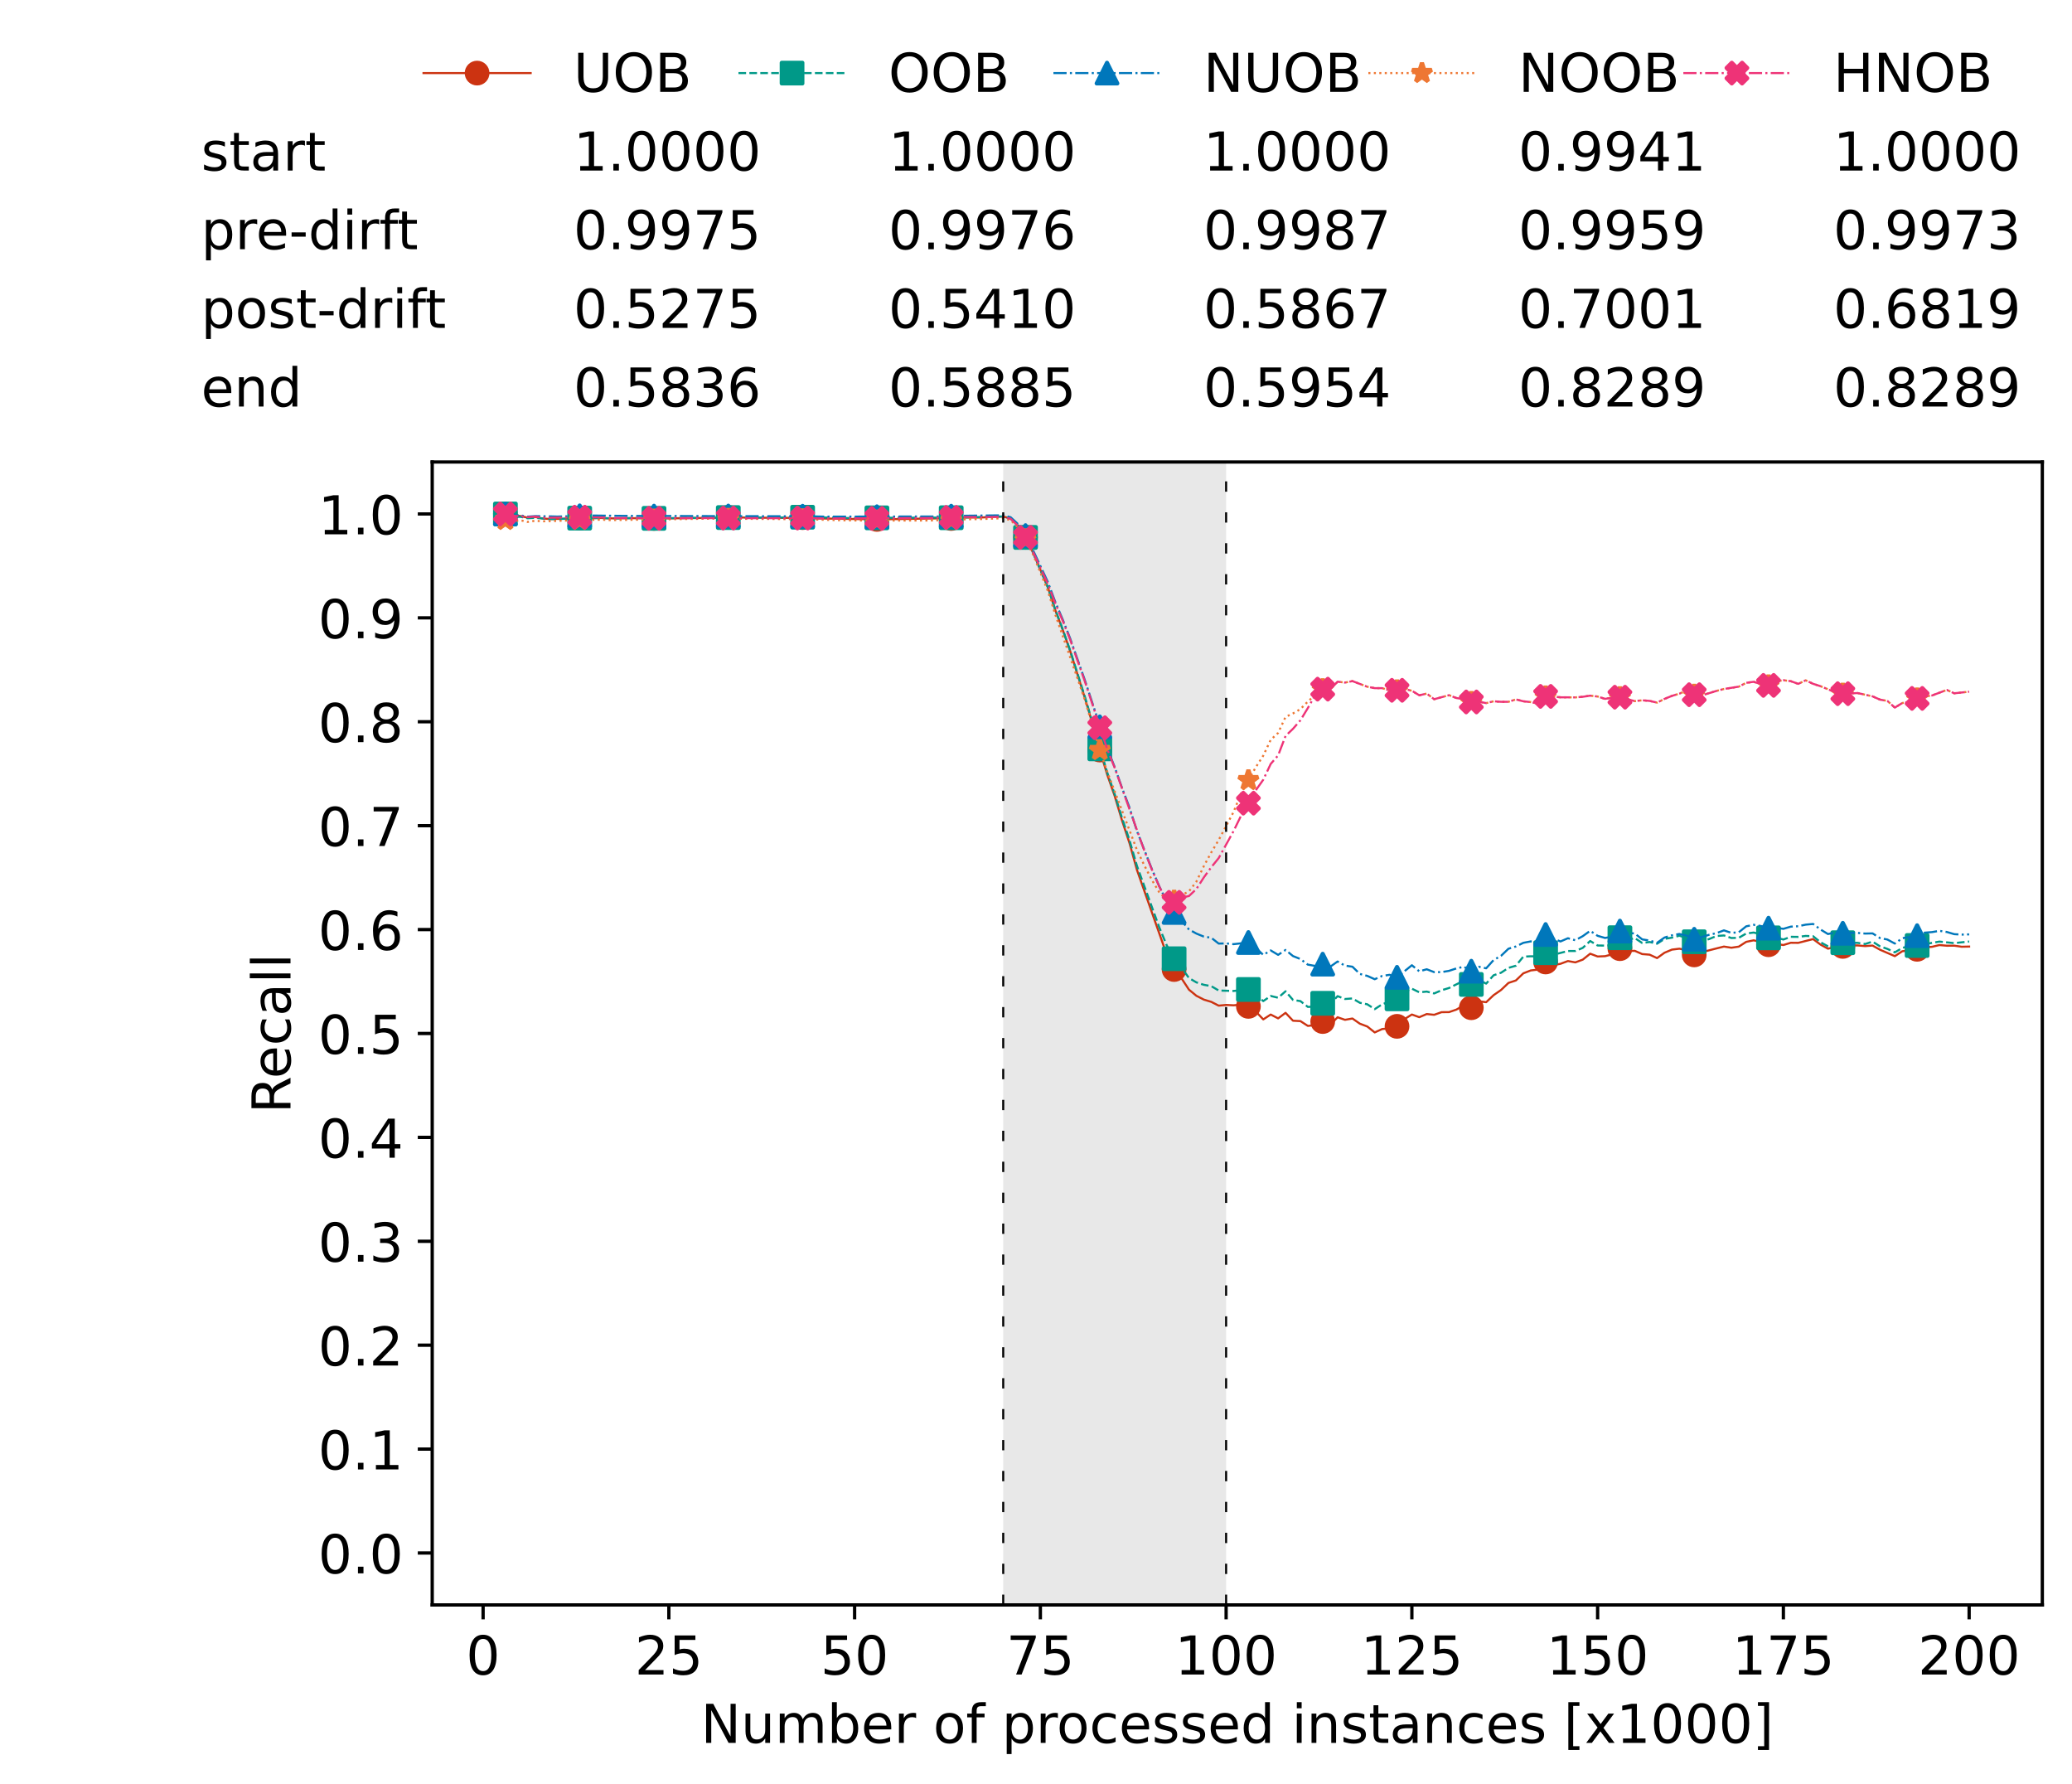 <?xml version="1.0" encoding="utf-8" standalone="no"?>
<!DOCTYPE svg PUBLIC "-//W3C//DTD SVG 1.1//EN"
  "http://www.w3.org/Graphics/SVG/1.1/DTD/svg11.dtd">
<!-- Created with matplotlib (https://matplotlib.org/) -->
<svg height="432.615pt" version="1.1" viewBox="0 0 502.65 432.615" width="502.65pt" xmlns="http://www.w3.org/2000/svg" xmlns:xlink="http://www.w3.org/1999/xlink">
 <defs>
  <style type="text/css">*{stroke-linecap:butt;stroke-linejoin:round;}</style>
 </defs>
 <g id="figure_1">
  <g id="patch_1">
   <path d="M 0 432.615 
L 502.65 432.615 
L 502.65 0 
L 0 0 
z
" style="fill:#ffffff;"/>
  </g>
  <g id="axes_1">
   <g id="patch_2">
    <path d="M 104.85 389.252 
L 495.45 389.252 
L 495.45 112.052 
L 104.85 112.052 
z
" style="fill:#ffffff;"/>
   </g>
   <g id="patch_3">
    <path clip-path="url(#pe40d697814)" d="M 297.446 389.252 
L 297.446 112.052 
L 243.372 112.052 
L 243.372 389.252 
z
" style="fill:#d3d3d3;opacity:0.5;"/>
   </g>
   <g id="matplotlib.axis_1">
    <g id="xtick_1">
     <g id="line2d_1">
      <defs>
       <path d="M 0 0 
L 0 3.5 
" id="m134327e6f6" style="stroke:#000000;stroke-width:0.8;"/>
      </defs>
      <g>
       <use style="stroke:#000000;stroke-width:0.8;" x="117.197" xlink:href="#m134327e6f6" y="389.252"/>
      </g>
     </g>
     <g id="text_1">
      <!-- 0 -->
      <g transform="translate(113.061 406.13)scale(0.13 -0.13)">
       <defs>
        <path d="M 31.781 66.406 
Q 24.172 66.406 20.328 58.906 
Q 16.5 51.422 16.5 36.375 
Q 16.5 21.391 20.328 13.891 
Q 24.172 6.391 31.781 6.391 
Q 39.453 6.391 43.281 13.891 
Q 47.125 21.391 47.125 36.375 
Q 47.125 51.422 43.281 58.906 
Q 39.453 66.406 31.781 66.406 
z
M 31.781 74.219 
Q 44.047 74.219 50.516 64.516 
Q 56.984 54.828 56.984 36.375 
Q 56.984 17.969 50.516 8.266 
Q 44.047 -1.422 31.781 -1.422 
Q 19.531 -1.422 13.062 8.266 
Q 6.594 17.969 6.594 36.375 
Q 6.594 54.828 13.062 64.516 
Q 19.531 74.219 31.781 74.219 
z
" id="DejaVuSans-48"/>
       </defs>
       <use xlink:href="#DejaVuSans-48"/>
      </g>
     </g>
    </g>
    <g id="xtick_2">
     <g id="line2d_2">
      <g>
       <use style="stroke:#000000;stroke-width:0.8;" x="162.259" xlink:href="#m134327e6f6" y="389.252"/>
      </g>
     </g>
     <g id="text_2">
      <!-- 25 -->
      <g transform="translate(153.988 406.13)scale(0.13 -0.13)">
       <defs>
        <path d="M 19.188 8.297 
L 53.609 8.297 
L 53.609 0 
L 7.328 0 
L 7.328 8.297 
Q 12.938 14.109 22.625 23.891 
Q 32.328 33.688 34.812 36.531 
Q 39.547 41.844 41.422 45.531 
Q 43.312 49.219 43.312 52.781 
Q 43.312 58.594 39.234 62.25 
Q 35.156 65.922 28.609 65.922 
Q 23.969 65.922 18.812 64.312 
Q 13.672 62.703 7.812 59.422 
L 7.812 69.391 
Q 13.766 71.781 18.938 73 
Q 24.125 74.219 28.422 74.219 
Q 39.75 74.219 46.484 68.547 
Q 53.219 62.891 53.219 53.422 
Q 53.219 48.922 51.531 44.891 
Q 49.859 40.875 45.406 35.406 
Q 44.188 33.984 37.641 27.219 
Q 31.109 20.453 19.188 8.297 
z
" id="DejaVuSans-50"/>
        <path d="M 10.797 72.906 
L 49.516 72.906 
L 49.516 64.594 
L 19.828 64.594 
L 19.828 46.734 
Q 21.969 47.469 24.109 47.828 
Q 26.266 48.188 28.422 48.188 
Q 40.625 48.188 47.75 41.5 
Q 54.891 34.812 54.891 23.391 
Q 54.891 11.625 47.562 5.094 
Q 40.234 -1.422 26.906 -1.422 
Q 22.312 -1.422 17.547 -0.641 
Q 12.797 0.141 7.719 1.703 
L 7.719 11.625 
Q 12.109 9.234 16.797 8.062 
Q 21.484 6.891 26.703 6.891 
Q 35.156 6.891 40.078 11.328 
Q 45.016 15.766 45.016 23.391 
Q 45.016 31 40.078 35.438 
Q 35.156 39.891 26.703 39.891 
Q 22.75 39.891 18.812 39.016 
Q 14.891 38.141 10.797 36.281 
z
" id="DejaVuSans-53"/>
       </defs>
       <use xlink:href="#DejaVuSans-50"/>
       <use x="63.623" xlink:href="#DejaVuSans-53"/>
      </g>
     </g>
    </g>
    <g id="xtick_3">
     <g id="line2d_3">
      <g>
       <use style="stroke:#000000;stroke-width:0.8;" x="207.322" xlink:href="#m134327e6f6" y="389.252"/>
      </g>
     </g>
     <g id="text_3">
      <!-- 50 -->
      <g transform="translate(199.05 406.13)scale(0.13 -0.13)">
       <use xlink:href="#DejaVuSans-53"/>
       <use x="63.623" xlink:href="#DejaVuSans-48"/>
      </g>
     </g>
    </g>
    <g id="xtick_4">
     <g id="line2d_4">
      <g>
       <use style="stroke:#000000;stroke-width:0.8;" x="252.384" xlink:href="#m134327e6f6" y="389.252"/>
      </g>
     </g>
     <g id="text_4">
      <!-- 75 -->
      <g transform="translate(244.113 406.13)scale(0.13 -0.13)">
       <defs>
        <path d="M 8.203 72.906 
L 55.078 72.906 
L 55.078 68.703 
L 28.609 0 
L 18.312 0 
L 43.219 64.594 
L 8.203 64.594 
z
" id="DejaVuSans-55"/>
       </defs>
       <use xlink:href="#DejaVuSans-55"/>
       <use x="63.623" xlink:href="#DejaVuSans-53"/>
      </g>
     </g>
    </g>
    <g id="xtick_5">
     <g id="line2d_5">
      <g>
       <use style="stroke:#000000;stroke-width:0.8;" x="297.446" xlink:href="#m134327e6f6" y="389.252"/>
      </g>
     </g>
     <g id="text_5">
      <!-- 100 -->
      <g transform="translate(285.039 406.13)scale(0.13 -0.13)">
       <defs>
        <path d="M 12.406 8.297 
L 28.516 8.297 
L 28.516 63.922 
L 10.984 60.406 
L 10.984 69.391 
L 28.422 72.906 
L 38.281 72.906 
L 38.281 8.297 
L 54.391 8.297 
L 54.391 0 
L 12.406 0 
z
" id="DejaVuSans-49"/>
       </defs>
       <use xlink:href="#DejaVuSans-49"/>
       <use x="63.623" xlink:href="#DejaVuSans-48"/>
       <use x="127.246" xlink:href="#DejaVuSans-48"/>
      </g>
     </g>
    </g>
    <g id="xtick_6">
     <g id="line2d_6">
      <g>
       <use style="stroke:#000000;stroke-width:0.8;" x="342.509" xlink:href="#m134327e6f6" y="389.252"/>
      </g>
     </g>
     <g id="text_6">
      <!-- 125 -->
      <g transform="translate(330.102 406.13)scale(0.13 -0.13)">
       <use xlink:href="#DejaVuSans-49"/>
       <use x="63.623" xlink:href="#DejaVuSans-50"/>
       <use x="127.246" xlink:href="#DejaVuSans-53"/>
      </g>
     </g>
    </g>
    <g id="xtick_7">
     <g id="line2d_7">
      <g>
       <use style="stroke:#000000;stroke-width:0.8;" x="387.571" xlink:href="#m134327e6f6" y="389.252"/>
      </g>
     </g>
     <g id="text_7">
      <!-- 150 -->
      <g transform="translate(375.164 406.13)scale(0.13 -0.13)">
       <use xlink:href="#DejaVuSans-49"/>
       <use x="63.623" xlink:href="#DejaVuSans-53"/>
       <use x="127.246" xlink:href="#DejaVuSans-48"/>
      </g>
     </g>
    </g>
    <g id="xtick_8">
     <g id="line2d_8">
      <g>
       <use style="stroke:#000000;stroke-width:0.8;" x="432.633" xlink:href="#m134327e6f6" y="389.252"/>
      </g>
     </g>
     <g id="text_8">
      <!-- 175 -->
      <g transform="translate(420.226 406.13)scale(0.13 -0.13)">
       <use xlink:href="#DejaVuSans-49"/>
       <use x="63.623" xlink:href="#DejaVuSans-55"/>
       <use x="127.246" xlink:href="#DejaVuSans-53"/>
      </g>
     </g>
    </g>
    <g id="xtick_9">
     <g id="line2d_9">
      <g>
       <use style="stroke:#000000;stroke-width:0.8;" x="477.695" xlink:href="#m134327e6f6" y="389.252"/>
      </g>
     </g>
     <g id="text_9">
      <!-- 200 -->
      <g transform="translate(465.289 406.13)scale(0.13 -0.13)">
       <use xlink:href="#DejaVuSans-50"/>
       <use x="63.623" xlink:href="#DejaVuSans-48"/>
       <use x="127.246" xlink:href="#DejaVuSans-48"/>
      </g>
     </g>
    </g>
    <g id="text_10">
     <!-- Number of processed instances [x1000] -->
     <g transform="translate(170.025 422.711)scale(0.13 -0.13)">
      <defs>
       <path d="M 9.812 72.906 
L 23.094 72.906 
L 55.422 11.922 
L 55.422 72.906 
L 64.984 72.906 
L 64.984 0 
L 51.703 0 
L 19.391 60.984 
L 19.391 0 
L 9.812 0 
z
" id="DejaVuSans-78"/>
       <path d="M 8.5 21.578 
L 8.5 54.688 
L 17.484 54.688 
L 17.484 21.922 
Q 17.484 14.156 20.5 10.266 
Q 23.531 6.391 29.594 6.391 
Q 36.859 6.391 41.078 11.031 
Q 45.312 15.672 45.312 23.688 
L 45.312 54.688 
L 54.297 54.688 
L 54.297 0 
L 45.312 0 
L 45.312 8.406 
Q 42.047 3.422 37.719 1 
Q 33.406 -1.422 27.688 -1.422 
Q 18.266 -1.422 13.375 4.438 
Q 8.5 10.297 8.5 21.578 
z
M 31.109 56 
z
" id="DejaVuSans-117"/>
       <path d="M 52 44.188 
Q 55.375 50.25 60.062 53.125 
Q 64.75 56 71.094 56 
Q 79.641 56 84.281 50.016 
Q 88.922 44.047 88.922 33.016 
L 88.922 0 
L 79.891 0 
L 79.891 32.719 
Q 79.891 40.578 77.094 44.375 
Q 74.312 48.188 68.609 48.188 
Q 61.625 48.188 57.562 43.547 
Q 53.516 38.922 53.516 30.906 
L 53.516 0 
L 44.484 0 
L 44.484 32.719 
Q 44.484 40.625 41.703 44.406 
Q 38.922 48.188 33.109 48.188 
Q 26.219 48.188 22.156 43.531 
Q 18.109 38.875 18.109 30.906 
L 18.109 0 
L 9.078 0 
L 9.078 54.688 
L 18.109 54.688 
L 18.109 46.188 
Q 21.188 51.219 25.484 53.609 
Q 29.781 56 35.688 56 
Q 41.656 56 45.828 52.969 
Q 50 49.953 52 44.188 
z
" id="DejaVuSans-109"/>
       <path d="M 48.688 27.297 
Q 48.688 37.203 44.609 42.844 
Q 40.531 48.484 33.406 48.484 
Q 26.266 48.484 22.188 42.844 
Q 18.109 37.203 18.109 27.297 
Q 18.109 17.391 22.188 11.75 
Q 26.266 6.109 33.406 6.109 
Q 40.531 6.109 44.609 11.75 
Q 48.688 17.391 48.688 27.297 
z
M 18.109 46.391 
Q 20.953 51.266 25.266 53.625 
Q 29.594 56 35.594 56 
Q 45.562 56 51.781 48.094 
Q 58.016 40.188 58.016 27.297 
Q 58.016 14.406 51.781 6.484 
Q 45.562 -1.422 35.594 -1.422 
Q 29.594 -1.422 25.266 0.953 
Q 20.953 3.328 18.109 8.203 
L 18.109 0 
L 9.078 0 
L 9.078 75.984 
L 18.109 75.984 
z
" id="DejaVuSans-98"/>
       <path d="M 56.203 29.594 
L 56.203 25.203 
L 14.891 25.203 
Q 15.484 15.922 20.484 11.062 
Q 25.484 6.203 34.422 6.203 
Q 39.594 6.203 44.453 7.469 
Q 49.312 8.734 54.109 11.281 
L 54.109 2.781 
Q 49.266 0.734 44.188 -0.344 
Q 39.109 -1.422 33.891 -1.422 
Q 20.797 -1.422 13.156 6.188 
Q 5.516 13.812 5.516 26.812 
Q 5.516 40.234 12.766 48.109 
Q 20.016 56 32.328 56 
Q 43.359 56 49.781 48.891 
Q 56.203 41.797 56.203 29.594 
z
M 47.219 32.234 
Q 47.125 39.594 43.094 43.984 
Q 39.062 48.391 32.422 48.391 
Q 24.906 48.391 20.391 44.141 
Q 15.875 39.891 15.188 32.172 
z
" id="DejaVuSans-101"/>
       <path d="M 41.109 46.297 
Q 39.594 47.172 37.812 47.578 
Q 36.031 48 33.891 48 
Q 26.266 48 22.188 43.047 
Q 18.109 38.094 18.109 28.812 
L 18.109 0 
L 9.078 0 
L 9.078 54.688 
L 18.109 54.688 
L 18.109 46.188 
Q 20.953 51.172 25.484 53.578 
Q 30.031 56 36.531 56 
Q 37.453 56 38.578 55.875 
Q 39.703 55.766 41.062 55.516 
z
" id="DejaVuSans-114"/>
       <path id="DejaVuSans-32"/>
       <path d="M 30.609 48.391 
Q 23.391 48.391 19.188 42.75 
Q 14.984 37.109 14.984 27.297 
Q 14.984 17.484 19.156 11.844 
Q 23.344 6.203 30.609 6.203 
Q 37.797 6.203 41.984 11.859 
Q 46.188 17.531 46.188 27.297 
Q 46.188 37.016 41.984 42.703 
Q 37.797 48.391 30.609 48.391 
z
M 30.609 56 
Q 42.328 56 49.016 48.375 
Q 55.719 40.766 55.719 27.297 
Q 55.719 13.875 49.016 6.219 
Q 42.328 -1.422 30.609 -1.422 
Q 18.844 -1.422 12.172 6.219 
Q 5.516 13.875 5.516 27.297 
Q 5.516 40.766 12.172 48.375 
Q 18.844 56 30.609 56 
z
" id="DejaVuSans-111"/>
       <path d="M 37.109 75.984 
L 37.109 68.5 
L 28.516 68.5 
Q 23.688 68.5 21.797 66.547 
Q 19.922 64.594 19.922 59.516 
L 19.922 54.688 
L 34.719 54.688 
L 34.719 47.703 
L 19.922 47.703 
L 19.922 0 
L 10.891 0 
L 10.891 47.703 
L 2.297 47.703 
L 2.297 54.688 
L 10.891 54.688 
L 10.891 58.5 
Q 10.891 67.625 15.141 71.797 
Q 19.391 75.984 28.609 75.984 
z
" id="DejaVuSans-102"/>
       <path d="M 18.109 8.203 
L 18.109 -20.797 
L 9.078 -20.797 
L 9.078 54.688 
L 18.109 54.688 
L 18.109 46.391 
Q 20.953 51.266 25.266 53.625 
Q 29.594 56 35.594 56 
Q 45.562 56 51.781 48.094 
Q 58.016 40.188 58.016 27.297 
Q 58.016 14.406 51.781 6.484 
Q 45.562 -1.422 35.594 -1.422 
Q 29.594 -1.422 25.266 0.953 
Q 20.953 3.328 18.109 8.203 
z
M 48.688 27.297 
Q 48.688 37.203 44.609 42.844 
Q 40.531 48.484 33.406 48.484 
Q 26.266 48.484 22.188 42.844 
Q 18.109 37.203 18.109 27.297 
Q 18.109 17.391 22.188 11.75 
Q 26.266 6.109 33.406 6.109 
Q 40.531 6.109 44.609 11.75 
Q 48.688 17.391 48.688 27.297 
z
" id="DejaVuSans-112"/>
       <path d="M 48.781 52.594 
L 48.781 44.188 
Q 44.969 46.297 41.141 47.344 
Q 37.312 48.391 33.406 48.391 
Q 24.656 48.391 19.812 42.844 
Q 14.984 37.312 14.984 27.297 
Q 14.984 17.281 19.812 11.734 
Q 24.656 6.203 33.406 6.203 
Q 37.312 6.203 41.141 7.25 
Q 44.969 8.297 48.781 10.406 
L 48.781 2.094 
Q 45.016 0.344 40.984 -0.531 
Q 36.969 -1.422 32.422 -1.422 
Q 20.062 -1.422 12.781 6.344 
Q 5.516 14.109 5.516 27.297 
Q 5.516 40.672 12.859 48.328 
Q 20.219 56 33.016 56 
Q 37.156 56 41.109 55.141 
Q 45.062 54.297 48.781 52.594 
z
" id="DejaVuSans-99"/>
       <path d="M 44.281 53.078 
L 44.281 44.578 
Q 40.484 46.531 36.375 47.5 
Q 32.281 48.484 27.875 48.484 
Q 21.188 48.484 17.844 46.438 
Q 14.5 44.391 14.5 40.281 
Q 14.5 37.156 16.891 35.375 
Q 19.281 33.594 26.516 31.984 
L 29.594 31.297 
Q 39.156 29.25 43.188 25.516 
Q 47.219 21.781 47.219 15.094 
Q 47.219 7.469 41.188 3.016 
Q 35.156 -1.422 24.609 -1.422 
Q 20.219 -1.422 15.453 -0.562 
Q 10.688 0.297 5.422 2 
L 5.422 11.281 
Q 10.406 8.688 15.234 7.391 
Q 20.062 6.109 24.812 6.109 
Q 31.156 6.109 34.562 8.281 
Q 37.984 10.453 37.984 14.406 
Q 37.984 18.062 35.516 20.016 
Q 33.062 21.969 24.703 23.781 
L 21.578 24.516 
Q 13.234 26.266 9.516 29.906 
Q 5.812 33.547 5.812 39.891 
Q 5.812 47.609 11.281 51.797 
Q 16.75 56 26.812 56 
Q 31.781 56 36.172 55.266 
Q 40.578 54.547 44.281 53.078 
z
" id="DejaVuSans-115"/>
       <path d="M 45.406 46.391 
L 45.406 75.984 
L 54.391 75.984 
L 54.391 0 
L 45.406 0 
L 45.406 8.203 
Q 42.578 3.328 38.25 0.953 
Q 33.938 -1.422 27.875 -1.422 
Q 17.969 -1.422 11.734 6.484 
Q 5.516 14.406 5.516 27.297 
Q 5.516 40.188 11.734 48.094 
Q 17.969 56 27.875 56 
Q 33.938 56 38.25 53.625 
Q 42.578 51.266 45.406 46.391 
z
M 14.797 27.297 
Q 14.797 17.391 18.875 11.75 
Q 22.953 6.109 30.078 6.109 
Q 37.203 6.109 41.297 11.75 
Q 45.406 17.391 45.406 27.297 
Q 45.406 37.203 41.297 42.844 
Q 37.203 48.484 30.078 48.484 
Q 22.953 48.484 18.875 42.844 
Q 14.797 37.203 14.797 27.297 
z
" id="DejaVuSans-100"/>
       <path d="M 9.422 54.688 
L 18.406 54.688 
L 18.406 0 
L 9.422 0 
z
M 9.422 75.984 
L 18.406 75.984 
L 18.406 64.594 
L 9.422 64.594 
z
" id="DejaVuSans-105"/>
       <path d="M 54.891 33.016 
L 54.891 0 
L 45.906 0 
L 45.906 32.719 
Q 45.906 40.484 42.875 44.328 
Q 39.844 48.188 33.797 48.188 
Q 26.516 48.188 22.312 43.547 
Q 18.109 38.922 18.109 30.906 
L 18.109 0 
L 9.078 0 
L 9.078 54.688 
L 18.109 54.688 
L 18.109 46.188 
Q 21.344 51.125 25.703 53.562 
Q 30.078 56 35.797 56 
Q 45.219 56 50.047 50.172 
Q 54.891 44.344 54.891 33.016 
z
" id="DejaVuSans-110"/>
       <path d="M 18.312 70.219 
L 18.312 54.688 
L 36.812 54.688 
L 36.812 47.703 
L 18.312 47.703 
L 18.312 18.016 
Q 18.312 11.328 20.141 9.422 
Q 21.969 7.516 27.594 7.516 
L 36.812 7.516 
L 36.812 0 
L 27.594 0 
Q 17.188 0 13.234 3.875 
Q 9.281 7.766 9.281 18.016 
L 9.281 47.703 
L 2.688 47.703 
L 2.688 54.688 
L 9.281 54.688 
L 9.281 70.219 
z
" id="DejaVuSans-116"/>
       <path d="M 34.281 27.484 
Q 23.391 27.484 19.188 25 
Q 14.984 22.516 14.984 16.5 
Q 14.984 11.719 18.141 8.906 
Q 21.297 6.109 26.703 6.109 
Q 34.188 6.109 38.703 11.406 
Q 43.219 16.703 43.219 25.484 
L 43.219 27.484 
z
M 52.203 31.203 
L 52.203 0 
L 43.219 0 
L 43.219 8.297 
Q 40.141 3.328 35.547 0.953 
Q 30.953 -1.422 24.312 -1.422 
Q 15.922 -1.422 10.953 3.297 
Q 6 8.016 6 15.922 
Q 6 25.141 12.172 29.828 
Q 18.359 34.516 30.609 34.516 
L 43.219 34.516 
L 43.219 35.406 
Q 43.219 41.609 39.141 45 
Q 35.062 48.391 27.688 48.391 
Q 23 48.391 18.547 47.266 
Q 14.109 46.141 10.016 43.891 
L 10.016 52.203 
Q 14.938 54.109 19.578 55.047 
Q 24.219 56 28.609 56 
Q 40.484 56 46.344 49.844 
Q 52.203 43.703 52.203 31.203 
z
" id="DejaVuSans-97"/>
       <path d="M 8.594 75.984 
L 29.297 75.984 
L 29.297 69 
L 17.578 69 
L 17.578 -6.203 
L 29.297 -6.203 
L 29.297 -13.188 
L 8.594 -13.188 
z
" id="DejaVuSans-91"/>
       <path d="M 54.891 54.688 
L 35.109 28.078 
L 55.906 0 
L 45.312 0 
L 29.391 21.484 
L 13.484 0 
L 2.875 0 
L 24.125 28.609 
L 4.688 54.688 
L 15.281 54.688 
L 29.781 35.203 
L 44.281 54.688 
z
" id="DejaVuSans-120"/>
       <path d="M 30.422 75.984 
L 30.422 -13.188 
L 9.719 -13.188 
L 9.719 -6.203 
L 21.391 -6.203 
L 21.391 69 
L 9.719 69 
L 9.719 75.984 
z
" id="DejaVuSans-93"/>
      </defs>
      <use xlink:href="#DejaVuSans-78"/>
      <use x="74.805" xlink:href="#DejaVuSans-117"/>
      <use x="138.184" xlink:href="#DejaVuSans-109"/>
      <use x="235.596" xlink:href="#DejaVuSans-98"/>
      <use x="299.072" xlink:href="#DejaVuSans-101"/>
      <use x="360.596" xlink:href="#DejaVuSans-114"/>
      <use x="401.709" xlink:href="#DejaVuSans-32"/>
      <use x="433.496" xlink:href="#DejaVuSans-111"/>
      <use x="494.678" xlink:href="#DejaVuSans-102"/>
      <use x="529.883" xlink:href="#DejaVuSans-32"/>
      <use x="561.67" xlink:href="#DejaVuSans-112"/>
      <use x="625.146" xlink:href="#DejaVuSans-114"/>
      <use x="664.01" xlink:href="#DejaVuSans-111"/>
      <use x="725.191" xlink:href="#DejaVuSans-99"/>
      <use x="780.172" xlink:href="#DejaVuSans-101"/>
      <use x="841.695" xlink:href="#DejaVuSans-115"/>
      <use x="893.795" xlink:href="#DejaVuSans-115"/>
      <use x="945.895" xlink:href="#DejaVuSans-101"/>
      <use x="1007.418" xlink:href="#DejaVuSans-100"/>
      <use x="1070.895" xlink:href="#DejaVuSans-32"/>
      <use x="1102.682" xlink:href="#DejaVuSans-105"/>
      <use x="1130.465" xlink:href="#DejaVuSans-110"/>
      <use x="1193.844" xlink:href="#DejaVuSans-115"/>
      <use x="1245.943" xlink:href="#DejaVuSans-116"/>
      <use x="1285.152" xlink:href="#DejaVuSans-97"/>
      <use x="1346.432" xlink:href="#DejaVuSans-110"/>
      <use x="1409.811" xlink:href="#DejaVuSans-99"/>
      <use x="1464.791" xlink:href="#DejaVuSans-101"/>
      <use x="1526.314" xlink:href="#DejaVuSans-115"/>
      <use x="1578.414" xlink:href="#DejaVuSans-32"/>
      <use x="1610.201" xlink:href="#DejaVuSans-91"/>
      <use x="1649.215" xlink:href="#DejaVuSans-120"/>
      <use x="1708.395" xlink:href="#DejaVuSans-49"/>
      <use x="1772.018" xlink:href="#DejaVuSans-48"/>
      <use x="1835.641" xlink:href="#DejaVuSans-48"/>
      <use x="1899.264" xlink:href="#DejaVuSans-48"/>
      <use x="1962.887" xlink:href="#DejaVuSans-93"/>
     </g>
    </g>
   </g>
   <g id="matplotlib.axis_2">
    <g id="ytick_1">
     <g id="line2d_10">
      <defs>
       <path d="M 0 0 
L -3.5 0 
" id="m7aed18706b" style="stroke:#000000;stroke-width:0.8;"/>
      </defs>
      <g>
       <use style="stroke:#000000;stroke-width:0.8;" x="104.85" xlink:href="#m7aed18706b" y="376.652"/>
      </g>
     </g>
     <g id="text_11">
      <!-- 0.0 -->
      <g transform="translate(77.176 381.591)scale(0.13 -0.13)">
       <defs>
        <path d="M 10.688 12.406 
L 21 12.406 
L 21 0 
L 10.688 0 
z
" id="DejaVuSans-46"/>
       </defs>
       <use xlink:href="#DejaVuSans-48"/>
       <use x="63.623" xlink:href="#DejaVuSans-46"/>
       <use x="95.41" xlink:href="#DejaVuSans-48"/>
      </g>
     </g>
    </g>
    <g id="ytick_2">
     <g id="line2d_11">
      <g>
       <use style="stroke:#000000;stroke-width:0.8;" x="104.85" xlink:href="#m7aed18706b" y="351.452"/>
      </g>
     </g>
     <g id="text_12">
      <!-- 0.1 -->
      <g transform="translate(77.176 356.391)scale(0.13 -0.13)">
       <use xlink:href="#DejaVuSans-48"/>
       <use x="63.623" xlink:href="#DejaVuSans-46"/>
       <use x="95.41" xlink:href="#DejaVuSans-49"/>
      </g>
     </g>
    </g>
    <g id="ytick_3">
     <g id="line2d_12">
      <g>
       <use style="stroke:#000000;stroke-width:0.8;" x="104.85" xlink:href="#m7aed18706b" y="326.252"/>
      </g>
     </g>
     <g id="text_13">
      <!-- 0.2 -->
      <g transform="translate(77.176 331.191)scale(0.13 -0.13)">
       <use xlink:href="#DejaVuSans-48"/>
       <use x="63.623" xlink:href="#DejaVuSans-46"/>
       <use x="95.41" xlink:href="#DejaVuSans-50"/>
      </g>
     </g>
    </g>
    <g id="ytick_4">
     <g id="line2d_13">
      <g>
       <use style="stroke:#000000;stroke-width:0.8;" x="104.85" xlink:href="#m7aed18706b" y="301.052"/>
      </g>
     </g>
     <g id="text_14">
      <!-- 0.3 -->
      <g transform="translate(77.176 305.991)scale(0.13 -0.13)">
       <defs>
        <path d="M 40.578 39.312 
Q 47.656 37.797 51.625 33 
Q 55.609 28.219 55.609 21.188 
Q 55.609 10.406 48.188 4.484 
Q 40.766 -1.422 27.094 -1.422 
Q 22.516 -1.422 17.656 -0.516 
Q 12.797 0.391 7.625 2.203 
L 7.625 11.719 
Q 11.719 9.328 16.594 8.109 
Q 21.484 6.891 26.812 6.891 
Q 36.078 6.891 40.938 10.547 
Q 45.797 14.203 45.797 21.188 
Q 45.797 27.641 41.281 31.266 
Q 36.766 34.906 28.719 34.906 
L 20.219 34.906 
L 20.219 43.016 
L 29.109 43.016 
Q 36.375 43.016 40.234 45.922 
Q 44.094 48.828 44.094 54.297 
Q 44.094 59.906 40.109 62.906 
Q 36.141 65.922 28.719 65.922 
Q 24.656 65.922 20.016 65.031 
Q 15.375 64.156 9.812 62.312 
L 9.812 71.094 
Q 15.438 72.656 20.344 73.438 
Q 25.25 74.219 29.594 74.219 
Q 40.828 74.219 47.359 69.109 
Q 53.906 64.016 53.906 55.328 
Q 53.906 49.266 50.438 45.094 
Q 46.969 40.922 40.578 39.312 
z
" id="DejaVuSans-51"/>
       </defs>
       <use xlink:href="#DejaVuSans-48"/>
       <use x="63.623" xlink:href="#DejaVuSans-46"/>
       <use x="95.41" xlink:href="#DejaVuSans-51"/>
      </g>
     </g>
    </g>
    <g id="ytick_5">
     <g id="line2d_14">
      <g>
       <use style="stroke:#000000;stroke-width:0.8;" x="104.85" xlink:href="#m7aed18706b" y="275.852"/>
      </g>
     </g>
     <g id="text_15">
      <!-- 0.4 -->
      <g transform="translate(77.176 280.791)scale(0.13 -0.13)">
       <defs>
        <path d="M 37.797 64.312 
L 12.891 25.391 
L 37.797 25.391 
z
M 35.203 72.906 
L 47.609 72.906 
L 47.609 25.391 
L 58.016 25.391 
L 58.016 17.188 
L 47.609 17.188 
L 47.609 0 
L 37.797 0 
L 37.797 17.188 
L 4.891 17.188 
L 4.891 26.703 
z
" id="DejaVuSans-52"/>
       </defs>
       <use xlink:href="#DejaVuSans-48"/>
       <use x="63.623" xlink:href="#DejaVuSans-46"/>
       <use x="95.41" xlink:href="#DejaVuSans-52"/>
      </g>
     </g>
    </g>
    <g id="ytick_6">
     <g id="line2d_15">
      <g>
       <use style="stroke:#000000;stroke-width:0.8;" x="104.85" xlink:href="#m7aed18706b" y="250.652"/>
      </g>
     </g>
     <g id="text_16">
      <!-- 0.5 -->
      <g transform="translate(77.176 255.591)scale(0.13 -0.13)">
       <use xlink:href="#DejaVuSans-48"/>
       <use x="63.623" xlink:href="#DejaVuSans-46"/>
       <use x="95.41" xlink:href="#DejaVuSans-53"/>
      </g>
     </g>
    </g>
    <g id="ytick_7">
     <g id="line2d_16">
      <g>
       <use style="stroke:#000000;stroke-width:0.8;" x="104.85" xlink:href="#m7aed18706b" y="225.452"/>
      </g>
     </g>
     <g id="text_17">
      <!-- 0.6 -->
      <g transform="translate(77.176 230.391)scale(0.13 -0.13)">
       <defs>
        <path d="M 33.016 40.375 
Q 26.375 40.375 22.484 35.828 
Q 18.609 31.297 18.609 23.391 
Q 18.609 15.531 22.484 10.953 
Q 26.375 6.391 33.016 6.391 
Q 39.656 6.391 43.531 10.953 
Q 47.406 15.531 47.406 23.391 
Q 47.406 31.297 43.531 35.828 
Q 39.656 40.375 33.016 40.375 
z
M 52.594 71.297 
L 52.594 62.312 
Q 48.875 64.062 45.094 64.984 
Q 41.312 65.922 37.594 65.922 
Q 27.828 65.922 22.672 59.328 
Q 17.531 52.734 16.797 39.406 
Q 19.672 43.656 24.016 45.922 
Q 28.375 48.188 33.594 48.188 
Q 44.578 48.188 50.953 41.516 
Q 57.328 34.859 57.328 23.391 
Q 57.328 12.156 50.688 5.359 
Q 44.047 -1.422 33.016 -1.422 
Q 20.359 -1.422 13.672 8.266 
Q 6.984 17.969 6.984 36.375 
Q 6.984 53.656 15.188 63.938 
Q 23.391 74.219 37.203 74.219 
Q 40.922 74.219 44.703 73.484 
Q 48.484 72.75 52.594 71.297 
z
" id="DejaVuSans-54"/>
       </defs>
       <use xlink:href="#DejaVuSans-48"/>
       <use x="63.623" xlink:href="#DejaVuSans-46"/>
       <use x="95.41" xlink:href="#DejaVuSans-54"/>
      </g>
     </g>
    </g>
    <g id="ytick_8">
     <g id="line2d_17">
      <g>
       <use style="stroke:#000000;stroke-width:0.8;" x="104.85" xlink:href="#m7aed18706b" y="200.252"/>
      </g>
     </g>
     <g id="text_18">
      <!-- 0.7 -->
      <g transform="translate(77.176 205.191)scale(0.13 -0.13)">
       <use xlink:href="#DejaVuSans-48"/>
       <use x="63.623" xlink:href="#DejaVuSans-46"/>
       <use x="95.41" xlink:href="#DejaVuSans-55"/>
      </g>
     </g>
    </g>
    <g id="ytick_9">
     <g id="line2d_18">
      <g>
       <use style="stroke:#000000;stroke-width:0.8;" x="104.85" xlink:href="#m7aed18706b" y="175.052"/>
      </g>
     </g>
     <g id="text_19">
      <!-- 0.8 -->
      <g transform="translate(77.176 179.991)scale(0.13 -0.13)">
       <defs>
        <path d="M 31.781 34.625 
Q 24.75 34.625 20.719 30.859 
Q 16.703 27.094 16.703 20.516 
Q 16.703 13.922 20.719 10.156 
Q 24.75 6.391 31.781 6.391 
Q 38.812 6.391 42.859 10.172 
Q 46.922 13.969 46.922 20.516 
Q 46.922 27.094 42.891 30.859 
Q 38.875 34.625 31.781 34.625 
z
M 21.922 38.812 
Q 15.578 40.375 12.031 44.719 
Q 8.5 49.078 8.5 55.328 
Q 8.5 64.062 14.719 69.141 
Q 20.953 74.219 31.781 74.219 
Q 42.672 74.219 48.875 69.141 
Q 55.078 64.062 55.078 55.328 
Q 55.078 49.078 51.531 44.719 
Q 48 40.375 41.703 38.812 
Q 48.828 37.156 52.797 32.312 
Q 56.781 27.484 56.781 20.516 
Q 56.781 9.906 50.312 4.234 
Q 43.844 -1.422 31.781 -1.422 
Q 19.734 -1.422 13.25 4.234 
Q 6.781 9.906 6.781 20.516 
Q 6.781 27.484 10.781 32.312 
Q 14.797 37.156 21.922 38.812 
z
M 18.312 54.391 
Q 18.312 48.734 21.844 45.562 
Q 25.391 42.391 31.781 42.391 
Q 38.141 42.391 41.719 45.562 
Q 45.312 48.734 45.312 54.391 
Q 45.312 60.062 41.719 63.234 
Q 38.141 66.406 31.781 66.406 
Q 25.391 66.406 21.844 63.234 
Q 18.312 60.062 18.312 54.391 
z
" id="DejaVuSans-56"/>
       </defs>
       <use xlink:href="#DejaVuSans-48"/>
       <use x="63.623" xlink:href="#DejaVuSans-46"/>
       <use x="95.41" xlink:href="#DejaVuSans-56"/>
      </g>
     </g>
    </g>
    <g id="ytick_10">
     <g id="line2d_19">
      <g>
       <use style="stroke:#000000;stroke-width:0.8;" x="104.85" xlink:href="#m7aed18706b" y="149.852"/>
      </g>
     </g>
     <g id="text_20">
      <!-- 0.9 -->
      <g transform="translate(77.176 154.791)scale(0.13 -0.13)">
       <defs>
        <path d="M 10.984 1.516 
L 10.984 10.5 
Q 14.703 8.734 18.5 7.812 
Q 22.312 6.891 25.984 6.891 
Q 35.75 6.891 40.891 13.453 
Q 46.047 20.016 46.781 33.406 
Q 43.953 29.203 39.594 26.953 
Q 35.25 24.703 29.984 24.703 
Q 19.047 24.703 12.672 31.312 
Q 6.297 37.938 6.297 49.422 
Q 6.297 60.641 12.938 67.422 
Q 19.578 74.219 30.609 74.219 
Q 43.266 74.219 49.922 64.516 
Q 56.594 54.828 56.594 36.375 
Q 56.594 19.141 48.406 8.859 
Q 40.234 -1.422 26.422 -1.422 
Q 22.703 -1.422 18.891 -0.688 
Q 15.094 0.047 10.984 1.516 
z
M 30.609 32.422 
Q 37.25 32.422 41.125 36.953 
Q 45.016 41.5 45.016 49.422 
Q 45.016 57.281 41.125 61.844 
Q 37.25 66.406 30.609 66.406 
Q 23.969 66.406 20.094 61.844 
Q 16.219 57.281 16.219 49.422 
Q 16.219 41.5 20.094 36.953 
Q 23.969 32.422 30.609 32.422 
z
" id="DejaVuSans-57"/>
       </defs>
       <use xlink:href="#DejaVuSans-48"/>
       <use x="63.623" xlink:href="#DejaVuSans-46"/>
       <use x="95.41" xlink:href="#DejaVuSans-57"/>
      </g>
     </g>
    </g>
    <g id="ytick_11">
     <g id="line2d_20">
      <g>
       <use style="stroke:#000000;stroke-width:0.8;" x="104.85" xlink:href="#m7aed18706b" y="124.652"/>
      </g>
     </g>
     <g id="text_21">
      <!-- 1.0 -->
      <g transform="translate(77.176 129.591)scale(0.13 -0.13)">
       <use xlink:href="#DejaVuSans-49"/>
       <use x="63.623" xlink:href="#DejaVuSans-46"/>
       <use x="95.41" xlink:href="#DejaVuSans-48"/>
      </g>
     </g>
    </g>
    <g id="text_22">
     <!-- Recall -->
     <g transform="translate(70.472 270.044)rotate(-90)scale(0.13 -0.13)">
      <defs>
       <path d="M 44.391 34.188 
Q 47.562 33.109 50.562 29.594 
Q 53.562 26.078 56.594 19.922 
L 66.609 0 
L 56 0 
L 46.688 18.703 
Q 43.062 26.031 39.672 28.422 
Q 36.281 30.812 30.422 30.812 
L 19.672 30.812 
L 19.672 0 
L 9.812 0 
L 9.812 72.906 
L 32.078 72.906 
Q 44.578 72.906 50.734 67.672 
Q 56.891 62.453 56.891 51.906 
Q 56.891 45.016 53.688 40.469 
Q 50.484 35.938 44.391 34.188 
z
M 19.672 64.797 
L 19.672 38.922 
L 32.078 38.922 
Q 39.203 38.922 42.844 42.219 
Q 46.484 45.516 46.484 51.906 
Q 46.484 58.297 42.844 61.547 
Q 39.203 64.797 32.078 64.797 
z
" id="DejaVuSans-82"/>
       <path d="M 9.422 75.984 
L 18.406 75.984 
L 18.406 0 
L 9.422 0 
z
" id="DejaVuSans-108"/>
      </defs>
      <use xlink:href="#DejaVuSans-82"/>
      <use x="64.982" xlink:href="#DejaVuSans-101"/>
      <use x="126.506" xlink:href="#DejaVuSans-99"/>
      <use x="181.486" xlink:href="#DejaVuSans-97"/>
      <use x="242.766" xlink:href="#DejaVuSans-108"/>
      <use x="270.549" xlink:href="#DejaVuSans-108"/>
     </g>
    </g>
   </g>
   <g id="line2d_21"/>
   <g id="line2d_22"/>
   <g id="line2d_23"/>
   <g id="line2d_24"/>
   <g id="line2d_25"/>
   <g id="line2d_26">
    <path clip-path="url(#pe40d697814)" d="M 122.605 124.652 
L 126.21 125.157 
L 128.012 125.561 
L 129.815 125.379 
L 131.617 125.748 
L 133.419 125.878 
L 146.037 125.632 
L 147.839 125.73 
L 156.852 125.658 
L 160.457 125.733 
L 180.284 125.518 
L 187.494 125.588 
L 196.507 125.613 
L 198.309 125.742 
L 203.717 125.816 
L 212.729 125.97 
L 218.137 125.885 
L 232.557 125.644 
L 234.359 125.514 
L 237.964 125.513 
L 241.569 125.339 
L 243.372 125.287 
L 245.174 125.753 
L 246.976 127.511 
L 248.779 130.316 
L 250.581 133.966 
L 254.186 142.409 
L 255.989 147.943 
L 257.791 152.703 
L 259.594 157.843 
L 263.199 169.347 
L 265.001 175.426 
L 266.804 181.905 
L 268.606 187.893 
L 270.409 193.05 
L 272.211 199.051 
L 274.014 204.511 
L 275.816 210.993 
L 283.026 231.489 
L 284.829 235.142 
L 286.631 237.286 
L 288.434 240.029 
L 290.236 241.514 
L 292.039 242.438 
L 293.841 242.984 
L 295.644 243.904 
L 297.446 243.732 
L 299.249 243.822 
L 301.051 243.665 
L 302.854 244.08 
L 304.656 245.347 
L 306.459 247.237 
L 308.261 246.061 
L 310.064 246.992 
L 311.866 245.65 
L 313.669 247.559 
L 315.471 247.652 
L 317.274 248.817 
L 319.076 248.623 
L 320.879 247.756 
L 322.681 248.555 
L 324.484 246.721 
L 326.286 247.342 
L 328.089 247.022 
L 329.891 248.279 
L 331.694 248.961 
L 333.496 250.4 
L 335.299 249.578 
L 337.101 249.406 
L 338.904 248.922 
L 340.706 247.172 
L 342.509 246.055 
L 344.311 246.703 
L 346.114 245.94 
L 347.916 246.123 
L 349.719 245.486 
L 351.521 245.471 
L 353.324 244.856 
L 355.126 243.795 
L 356.928 244.409 
L 358.731 242.835 
L 360.533 243.068 
L 362.336 241.36 
L 364.138 240.108 
L 365.941 238.392 
L 367.743 237.795 
L 369.546 236.065 
L 371.348 235.367 
L 373.151 235.153 
L 374.953 233.312 
L 376.756 234.107 
L 378.558 233.754 
L 380.361 233.087 
L 382.163 233.41 
L 383.966 232.744 
L 385.768 231.303 
L 387.571 231.981 
L 389.373 231.908 
L 391.176 231.441 
L 392.978 230.083 
L 394.781 230.657 
L 396.583 230.611 
L 398.386 231.394 
L 400.188 231.54 
L 401.991 232.371 
L 403.793 231.073 
L 405.596 230.314 
L 407.398 230.092 
L 409.201 230.437 
L 411.003 231.596 
L 412.806 230.953 
L 416.411 230.022 
L 418.213 229.573 
L 420.016 229.857 
L 421.818 229.59 
L 423.621 228.428 
L 425.423 228.062 
L 427.226 228.475 
L 429.028 229.13 
L 430.831 228.949 
L 432.633 229.199 
L 434.436 228.655 
L 436.238 228.676 
L 439.843 227.76 
L 441.646 229.095 
L 443.448 230.093 
L 445.251 229.662 
L 447.053 229.535 
L 448.856 229.296 
L 450.658 229.302 
L 452.461 229.458 
L 454.263 229.329 
L 456.066 230.337 
L 459.671 231.902 
L 461.473 230.713 
L 465.078 230.236 
L 466.881 229.761 
L 468.683 229.636 
L 470.485 229.208 
L 472.288 229.371 
L 474.09 229.356 
L 475.893 229.616 
L 477.695 229.574 
L 477.695 229.574 
" style="fill:none;stroke:#cc3311;stroke-linecap:square;stroke-width:0.5;"/>
    <defs>
     <path d="M 0 2.5 
C 0.663 2.5 1.299 2.237 1.768 1.768 
C 2.237 1.299 2.5 0.663 2.5 0 
C 2.5 -0.663 2.237 -1.299 1.768 -1.768 
C 1.299 -2.237 0.663 -2.5 0 -2.5 
C -0.663 -2.5 -1.299 -2.237 -1.768 -1.768 
C -2.237 -1.299 -2.5 -0.663 -2.5 0 
C -2.5 0.663 -2.237 1.299 -1.768 1.768 
C -1.299 2.237 -0.663 2.5 0 2.5 
z
" id="m15720c7dea" style="stroke:#cc3311;"/>
    </defs>
    <g clip-path="url(#pe40d697814)">
     <use style="fill:#cc3311;stroke:#cc3311;" x="122.605" xlink:href="#m15720c7dea" y="124.652"/>
     <use style="fill:#cc3311;stroke:#cc3311;" x="140.629" xlink:href="#m15720c7dea" y="125.662"/>
     <use style="fill:#cc3311;stroke:#cc3311;" x="158.654" xlink:href="#m15720c7dea" y="125.735"/>
     <use style="fill:#cc3311;stroke:#cc3311;" x="176.679" xlink:href="#m15720c7dea" y="125.478"/>
     <use style="fill:#cc3311;stroke:#cc3311;" x="194.704" xlink:href="#m15720c7dea" y="125.537"/>
     <use style="fill:#cc3311;stroke:#cc3311;" x="212.729" xlink:href="#m15720c7dea" y="125.97"/>
     <use style="fill:#cc3311;stroke:#cc3311;" x="230.754" xlink:href="#m15720c7dea" y="125.745"/>
     <use style="fill:#cc3311;stroke:#cc3311;" x="248.779" xlink:href="#m15720c7dea" y="130.316"/>
     <use style="fill:#cc3311;stroke:#cc3311;" x="266.804" xlink:href="#m15720c7dea" y="181.905"/>
     <use style="fill:#cc3311;stroke:#cc3311;" x="284.829" xlink:href="#m15720c7dea" y="235.142"/>
     <use style="fill:#cc3311;stroke:#cc3311;" x="302.854" xlink:href="#m15720c7dea" y="244.08"/>
     <use style="fill:#cc3311;stroke:#cc3311;" x="320.879" xlink:href="#m15720c7dea" y="247.756"/>
     <use style="fill:#cc3311;stroke:#cc3311;" x="338.904" xlink:href="#m15720c7dea" y="248.922"/>
     <use style="fill:#cc3311;stroke:#cc3311;" x="356.928" xlink:href="#m15720c7dea" y="244.409"/>
     <use style="fill:#cc3311;stroke:#cc3311;" x="374.953" xlink:href="#m15720c7dea" y="233.312"/>
     <use style="fill:#cc3311;stroke:#cc3311;" x="392.978" xlink:href="#m15720c7dea" y="230.083"/>
     <use style="fill:#cc3311;stroke:#cc3311;" x="411.003" xlink:href="#m15720c7dea" y="231.596"/>
     <use style="fill:#cc3311;stroke:#cc3311;" x="429.028" xlink:href="#m15720c7dea" y="229.13"/>
     <use style="fill:#cc3311;stroke:#cc3311;" x="447.053" xlink:href="#m15720c7dea" y="229.535"/>
     <use style="fill:#cc3311;stroke:#cc3311;" x="465.078" xlink:href="#m15720c7dea" y="230.236"/>
    </g>
   </g>
   <g id="line2d_27"/>
   <g id="line2d_28"/>
   <g id="line2d_29"/>
   <g id="line2d_30"/>
   <g id="line2d_31">
    <path clip-path="url(#pe40d697814)" d="M 122.605 124.652 
L 124.407 125.431 
L 126.21 125.337 
L 128.012 125.697 
L 129.815 125.592 
L 133.419 125.89 
L 135.222 125.914 
L 138.827 125.714 
L 144.234 125.633 
L 149.642 125.728 
L 153.247 125.637 
L 158.654 125.712 
L 176.679 125.528 
L 201.914 125.521 
L 205.519 125.646 
L 210.927 125.595 
L 232.557 125.518 
L 236.162 125.436 
L 239.767 125.339 
L 243.372 125.261 
L 245.174 125.754 
L 246.976 127.512 
L 248.779 130.342 
L 250.581 133.993 
L 254.186 142.407 
L 255.989 147.821 
L 257.791 152.611 
L 259.594 157.718 
L 263.199 169.047 
L 268.606 187.36 
L 270.409 192.601 
L 272.211 198.434 
L 274.014 203.809 
L 275.816 210.014 
L 281.224 224.901 
L 283.026 229.241 
L 284.829 232.527 
L 286.631 234.67 
L 288.434 237.209 
L 290.236 238.261 
L 292.039 238.848 
L 293.841 239.174 
L 295.644 240.234 
L 299.249 240.343 
L 302.854 239.982 
L 304.656 241.252 
L 306.459 242.802 
L 308.261 241.555 
L 310.064 241.989 
L 311.866 240.42 
L 313.669 242.518 
L 315.471 242.804 
L 317.274 244.207 
L 319.076 244.14 
L 320.879 243.337 
L 322.681 243.518 
L 324.484 241.599 
L 326.286 242.289 
L 328.089 242.156 
L 329.891 243.209 
L 331.694 243.576 
L 333.496 244.753 
L 335.299 243.579 
L 338.904 242.247 
L 340.706 240.507 
L 342.509 239.785 
L 344.311 240.67 
L 346.114 240.491 
L 347.916 240.94 
L 349.719 240.169 
L 351.521 239.624 
L 355.126 237.84 
L 356.928 238.758 
L 358.731 237.66 
L 360.533 238.562 
L 362.336 236.536 
L 364.138 235.923 
L 365.941 234.738 
L 367.743 234.221 
L 369.546 232.017 
L 371.348 231.931 
L 373.151 231.969 
L 374.953 231.065 
L 376.756 231.579 
L 380.361 230.652 
L 382.163 230.652 
L 383.966 229.889 
L 385.768 228.225 
L 387.571 229.312 
L 389.373 229.342 
L 391.176 229.256 
L 392.978 227.423 
L 394.781 228.033 
L 396.583 227.497 
L 398.386 228.716 
L 400.188 228.468 
L 401.991 228.884 
L 403.793 227.714 
L 405.596 227.414 
L 407.398 226.939 
L 409.201 227.52 
L 411.003 228.411 
L 412.806 228.293 
L 414.608 227.757 
L 416.411 227.007 
L 418.213 226.881 
L 420.016 227.5 
L 421.818 227.446 
L 423.621 226.407 
L 425.423 226.175 
L 427.226 226.587 
L 429.028 227.461 
L 430.831 227.385 
L 432.633 227.862 
L 434.436 227.205 
L 436.238 227.227 
L 438.041 226.996 
L 439.843 227.067 
L 441.646 228.537 
L 443.448 229.514 
L 445.251 228.97 
L 447.053 228.642 
L 450.658 228.674 
L 452.461 228.955 
L 454.263 228.376 
L 456.066 229.514 
L 457.868 230.142 
L 459.671 230.98 
L 461.473 229.916 
L 463.276 229.402 
L 465.078 229.319 
L 470.485 228.365 
L 474.09 228.742 
L 477.695 228.347 
L 477.695 228.347 
" style="fill:none;stroke:#009988;stroke-dasharray:1.85,0.8;stroke-dashoffset:0;stroke-width:0.5;"/>
    <defs>
     <path d="M -2.5 2.5 
L 2.5 2.5 
L 2.5 -2.5 
L -2.5 -2.5 
z
" id="mc503098a4c" style="stroke:#009988;stroke-linejoin:miter;"/>
    </defs>
    <g clip-path="url(#pe40d697814)">
     <use style="fill:#009988;stroke:#009988;stroke-linejoin:miter;" x="122.605" xlink:href="#mc503098a4c" y="124.652"/>
     <use style="fill:#009988;stroke:#009988;stroke-linejoin:miter;" x="140.629" xlink:href="#mc503098a4c" y="125.666"/>
     <use style="fill:#009988;stroke:#009988;stroke-linejoin:miter;" x="158.654" xlink:href="#mc503098a4c" y="125.712"/>
     <use style="fill:#009988;stroke:#009988;stroke-linejoin:miter;" x="176.679" xlink:href="#mc503098a4c" y="125.528"/>
     <use style="fill:#009988;stroke:#009988;stroke-linejoin:miter;" x="194.704" xlink:href="#mc503098a4c" y="125.441"/>
     <use style="fill:#009988;stroke:#009988;stroke-linejoin:miter;" x="212.729" xlink:href="#mc503098a4c" y="125.595"/>
     <use style="fill:#009988;stroke:#009988;stroke-linejoin:miter;" x="230.754" xlink:href="#mc503098a4c" y="125.568"/>
     <use style="fill:#009988;stroke:#009988;stroke-linejoin:miter;" x="248.779" xlink:href="#mc503098a4c" y="130.342"/>
     <use style="fill:#009988;stroke:#009988;stroke-linejoin:miter;" x="266.804" xlink:href="#mc503098a4c" y="181.629"/>
     <use style="fill:#009988;stroke:#009988;stroke-linejoin:miter;" x="284.829" xlink:href="#mc503098a4c" y="232.527"/>
     <use style="fill:#009988;stroke:#009988;stroke-linejoin:miter;" x="302.854" xlink:href="#mc503098a4c" y="239.982"/>
     <use style="fill:#009988;stroke:#009988;stroke-linejoin:miter;" x="320.879" xlink:href="#mc503098a4c" y="243.337"/>
     <use style="fill:#009988;stroke:#009988;stroke-linejoin:miter;" x="338.904" xlink:href="#mc503098a4c" y="242.247"/>
     <use style="fill:#009988;stroke:#009988;stroke-linejoin:miter;" x="356.928" xlink:href="#mc503098a4c" y="238.758"/>
     <use style="fill:#009988;stroke:#009988;stroke-linejoin:miter;" x="374.953" xlink:href="#mc503098a4c" y="231.065"/>
     <use style="fill:#009988;stroke:#009988;stroke-linejoin:miter;" x="392.978" xlink:href="#mc503098a4c" y="227.423"/>
     <use style="fill:#009988;stroke:#009988;stroke-linejoin:miter;" x="411.003" xlink:href="#mc503098a4c" y="228.411"/>
     <use style="fill:#009988;stroke:#009988;stroke-linejoin:miter;" x="429.028" xlink:href="#mc503098a4c" y="227.461"/>
     <use style="fill:#009988;stroke:#009988;stroke-linejoin:miter;" x="447.053" xlink:href="#mc503098a4c" y="228.642"/>
     <use style="fill:#009988;stroke:#009988;stroke-linejoin:miter;" x="465.078" xlink:href="#mc503098a4c" y="229.319"/>
    </g>
   </g>
   <g id="line2d_32"/>
   <g id="line2d_33"/>
   <g id="line2d_34"/>
   <g id="line2d_35"/>
   <g id="line2d_36">
    <path clip-path="url(#pe40d697814)" d="M 122.605 124.652 
L 124.407 124.912 
L 126.21 124.991 
L 128.012 125.304 
L 129.815 125.174 
L 133.419 125.236 
L 135.222 125.282 
L 144.234 125.04 
L 151.444 125.124 
L 196.507 125.223 
L 200.112 125.3 
L 228.952 125.261 
L 234.359 125.082 
L 243.372 124.981 
L 245.174 125.449 
L 246.976 127.125 
L 248.779 129.901 
L 250.581 133.375 
L 254.186 141.127 
L 255.989 145.952 
L 257.791 150.223 
L 259.594 154.79 
L 263.199 165.026 
L 268.606 181.459 
L 270.409 186.037 
L 272.211 191.144 
L 274.014 195.876 
L 275.816 201.573 
L 279.421 210.752 
L 281.224 214.957 
L 283.026 218.638 
L 284.829 221.306 
L 288.434 225.421 
L 290.236 226.426 
L 292.039 227.16 
L 293.841 227.437 
L 295.644 228.85 
L 297.446 228.806 
L 299.249 228.991 
L 302.854 228.588 
L 304.656 229.899 
L 306.459 231.598 
L 308.261 230.508 
L 310.064 231.584 
L 311.866 230.397 
L 313.669 231.879 
L 315.471 232.599 
L 317.274 233.953 
L 319.076 234.275 
L 320.879 233.841 
L 322.681 234.476 
L 324.484 233.199 
L 326.286 234.197 
L 328.089 234.46 
L 329.891 236.212 
L 331.694 236.689 
L 333.496 237.494 
L 335.299 236.701 
L 337.101 236.425 
L 338.904 237.032 
L 342.509 234.102 
L 344.311 235.582 
L 346.114 235.08 
L 347.916 235.774 
L 349.719 235.768 
L 351.521 235.466 
L 353.324 234.865 
L 355.126 234.467 
L 356.928 235.55 
L 358.731 234.47 
L 360.533 234.847 
L 362.336 232.843 
L 364.138 231.827 
L 365.941 230.097 
L 367.743 229.555 
L 369.546 228.668 
L 371.348 228.32 
L 373.151 228.485 
L 374.953 226.651 
L 376.756 227.585 
L 378.558 228.339 
L 380.361 227.557 
L 382.163 228.042 
L 383.966 227.049 
L 385.768 225.756 
L 387.571 226.965 
L 389.373 227.489 
L 391.176 227.154 
L 392.978 225.817 
L 394.781 226.285 
L 396.583 226.388 
L 398.386 227.834 
L 400.188 228.111 
L 401.991 228.664 
L 403.793 227.386 
L 405.596 226.848 
L 407.398 226.515 
L 409.201 226.933 
L 411.003 227.807 
L 414.608 226.721 
L 416.411 226.317 
L 418.213 225.645 
L 420.016 226.254 
L 421.818 226.105 
L 423.621 224.661 
L 425.423 224.299 
L 427.226 224.598 
L 429.028 225.114 
L 430.831 225.038 
L 432.633 225.273 
L 434.436 224.738 
L 436.238 224.645 
L 438.041 224.26 
L 439.843 224.09 
L 441.646 225.437 
L 443.448 226.536 
L 445.251 226.157 
L 447.053 226.353 
L 448.856 226.245 
L 450.658 226.264 
L 452.461 226.42 
L 454.263 226.377 
L 456.066 227.506 
L 457.868 227.87 
L 459.671 228.846 
L 461.473 227.549 
L 465.078 226.934 
L 466.881 226.202 
L 468.683 226.066 
L 470.485 225.761 
L 472.288 226.039 
L 474.09 226.569 
L 475.893 226.671 
L 477.695 226.619 
L 477.695 226.619 
" style="fill:none;stroke:#0077bb;stroke-dasharray:3.2,0.8,0.5,0.8;stroke-dashoffset:0;stroke-width:0.5;"/>
    <defs>
     <path d="M 0 -2.5 
L -2.5 2.5 
L 2.5 2.5 
z
" id="m2b7eb49ba5" style="stroke:#0077bb;stroke-linejoin:miter;"/>
    </defs>
    <g clip-path="url(#pe40d697814)">
     <use style="fill:#0077bb;stroke:#0077bb;stroke-linejoin:miter;" x="122.605" xlink:href="#m2b7eb49ba5" y="124.652"/>
     <use style="fill:#0077bb;stroke:#0077bb;stroke-linejoin:miter;" x="140.629" xlink:href="#m2b7eb49ba5" y="125.11"/>
     <use style="fill:#0077bb;stroke:#0077bb;stroke-linejoin:miter;" x="158.654" xlink:href="#m2b7eb49ba5" y="125.176"/>
     <use style="fill:#0077bb;stroke:#0077bb;stroke-linejoin:miter;" x="176.679" xlink:href="#m2b7eb49ba5" y="125.15"/>
     <use style="fill:#0077bb;stroke:#0077bb;stroke-linejoin:miter;" x="194.704" xlink:href="#m2b7eb49ba5" y="125.197"/>
     <use style="fill:#0077bb;stroke:#0077bb;stroke-linejoin:miter;" x="212.729" xlink:href="#m2b7eb49ba5" y="125.326"/>
     <use style="fill:#0077bb;stroke:#0077bb;stroke-linejoin:miter;" x="230.754" xlink:href="#m2b7eb49ba5" y="125.187"/>
     <use style="fill:#0077bb;stroke:#0077bb;stroke-linejoin:miter;" x="248.779" xlink:href="#m2b7eb49ba5" y="129.901"/>
     <use style="fill:#0077bb;stroke:#0077bb;stroke-linejoin:miter;" x="266.804" xlink:href="#m2b7eb49ba5" y="176.28"/>
     <use style="fill:#0077bb;stroke:#0077bb;stroke-linejoin:miter;" x="284.829" xlink:href="#m2b7eb49ba5" y="221.306"/>
     <use style="fill:#0077bb;stroke:#0077bb;stroke-linejoin:miter;" x="302.854" xlink:href="#m2b7eb49ba5" y="228.588"/>
     <use style="fill:#0077bb;stroke:#0077bb;stroke-linejoin:miter;" x="320.879" xlink:href="#m2b7eb49ba5" y="233.841"/>
     <use style="fill:#0077bb;stroke:#0077bb;stroke-linejoin:miter;" x="338.904" xlink:href="#m2b7eb49ba5" y="237.032"/>
     <use style="fill:#0077bb;stroke:#0077bb;stroke-linejoin:miter;" x="356.928" xlink:href="#m2b7eb49ba5" y="235.55"/>
     <use style="fill:#0077bb;stroke:#0077bb;stroke-linejoin:miter;" x="374.953" xlink:href="#m2b7eb49ba5" y="226.651"/>
     <use style="fill:#0077bb;stroke:#0077bb;stroke-linejoin:miter;" x="392.978" xlink:href="#m2b7eb49ba5" y="225.817"/>
     <use style="fill:#0077bb;stroke:#0077bb;stroke-linejoin:miter;" x="411.003" xlink:href="#m2b7eb49ba5" y="227.807"/>
     <use style="fill:#0077bb;stroke:#0077bb;stroke-linejoin:miter;" x="429.028" xlink:href="#m2b7eb49ba5" y="225.114"/>
     <use style="fill:#0077bb;stroke:#0077bb;stroke-linejoin:miter;" x="447.053" xlink:href="#m2b7eb49ba5" y="226.353"/>
     <use style="fill:#0077bb;stroke:#0077bb;stroke-linejoin:miter;" x="465.078" xlink:href="#m2b7eb49ba5" y="226.934"/>
    </g>
   </g>
   <g id="line2d_37"/>
   <g id="line2d_38"/>
   <g id="line2d_39"/>
   <g id="line2d_40"/>
   <g id="line2d_41">
    <path clip-path="url(#pe40d697814)" d="M 122.605 126.137 
L 124.407 126.434 
L 126.21 126.172 
L 128.012 126.588 
L 129.815 126.305 
L 131.617 126.438 
L 142.432 126.097 
L 146.037 126.037 
L 147.839 126.141 
L 173.074 125.779 
L 187.494 125.867 
L 196.507 125.965 
L 203.717 126.17 
L 207.322 126.223 
L 212.729 126.248 
L 225.347 126.248 
L 234.359 125.942 
L 237.964 125.888 
L 243.372 125.688 
L 245.174 126.153 
L 246.976 127.964 
L 248.779 130.796 
L 250.581 134.392 
L 254.186 143.296 
L 255.989 148.995 
L 261.396 164.535 
L 263.199 169.835 
L 266.804 181.935 
L 268.606 187.152 
L 275.816 206.151 
L 277.619 209.915 
L 279.421 213.391 
L 281.224 216.411 
L 283.026 218.245 
L 284.829 218.446 
L 286.631 217.121 
L 288.434 216.182 
L 290.236 213.823 
L 292.039 210.069 
L 293.841 206.743 
L 295.644 203.726 
L 299.249 196.93 
L 301.051 192.468 
L 304.656 186.057 
L 306.459 183.265 
L 308.261 179.44 
L 310.064 177.752 
L 311.866 173.868 
L 313.669 173.036 
L 315.471 171.983 
L 317.274 170.149 
L 319.076 168.531 
L 320.879 167.142 
L 322.681 167.238 
L 324.484 165.333 
L 326.286 165.55 
L 328.089 165.191 
L 331.694 166.556 
L 333.496 166.897 
L 335.299 166.9 
L 337.101 167.461 
L 338.904 167.424 
L 340.706 167.1 
L 342.509 167.535 
L 344.311 168.634 
L 346.114 168.213 
L 347.916 169.582 
L 351.521 168.604 
L 353.324 169.298 
L 355.126 169.563 
L 356.928 170.247 
L 358.731 170.183 
L 360.533 170.526 
L 362.336 170.085 
L 364.138 170.21 
L 365.941 170.209 
L 367.743 169.632 
L 369.546 170.088 
L 371.348 170.279 
L 373.151 170.664 
L 374.953 168.901 
L 376.756 168.939 
L 378.558 169.119 
L 382.163 169.14 
L 383.966 168.993 
L 385.768 168.72 
L 387.571 168.932 
L 389.373 169.497 
L 391.176 169.19 
L 392.978 169.095 
L 396.583 170.051 
L 398.386 169.846 
L 400.188 169.992 
L 401.991 170.407 
L 403.793 169.51 
L 405.596 168.775 
L 407.398 168.24 
L 409.201 167.491 
L 411.003 168.49 
L 412.806 168.668 
L 416.411 167.565 
L 418.213 167.103 
L 421.818 166.533 
L 423.621 165.606 
L 425.423 165.363 
L 427.226 165.916 
L 429.028 166.229 
L 430.831 165.266 
L 432.633 164.977 
L 434.436 165.21 
L 436.238 165.861 
L 438.041 164.999 
L 439.843 165.846 
L 441.646 166.432 
L 445.251 167.907 
L 447.053 168.24 
L 450.658 168.091 
L 454.263 168.889 
L 456.066 169.679 
L 457.868 169.998 
L 459.671 171.621 
L 461.473 170.509 
L 463.276 170.229 
L 465.078 169.387 
L 466.881 168.93 
L 468.683 168.681 
L 472.288 167.331 
L 474.09 168.148 
L 477.695 167.758 
L 477.695 167.758 
" style="fill:none;stroke:#ee7733;stroke-dasharray:0.5,0.825;stroke-dashoffset:0;stroke-width:0.5;"/>
    <defs>
     <path d="M 0 -2.5 
L -0.561 -0.773 
L -2.378 -0.773 
L -0.908 0.295 
L -1.469 2.023 
L -0 0.955 
L 1.469 2.023 
L 0.908 0.295 
L 2.378 -0.773 
L 0.561 -0.773 
z
" id="mf3417196f9" style="stroke:#ee7733;stroke-linejoin:bevel;"/>
    </defs>
    <g clip-path="url(#pe40d697814)">
     <use style="fill:#ee7733;stroke:#ee7733;stroke-linejoin:bevel;" x="122.605" xlink:href="#mf3417196f9" y="126.137"/>
     <use style="fill:#ee7733;stroke:#ee7733;stroke-linejoin:bevel;" x="140.629" xlink:href="#mf3417196f9" y="126.131"/>
     <use style="fill:#ee7733;stroke:#ee7733;stroke-linejoin:bevel;" x="158.654" xlink:href="#mf3417196f9" y="126.018"/>
     <use style="fill:#ee7733;stroke:#ee7733;stroke-linejoin:bevel;" x="176.679" xlink:href="#mf3417196f9" y="125.827"/>
     <use style="fill:#ee7733;stroke:#ee7733;stroke-linejoin:bevel;" x="194.704" xlink:href="#mf3417196f9" y="125.939"/>
     <use style="fill:#ee7733;stroke:#ee7733;stroke-linejoin:bevel;" x="212.729" xlink:href="#mf3417196f9" y="126.248"/>
     <use style="fill:#ee7733;stroke:#ee7733;stroke-linejoin:bevel;" x="230.754" xlink:href="#mf3417196f9" y="126.076"/>
     <use style="fill:#ee7733;stroke:#ee7733;stroke-linejoin:bevel;" x="248.779" xlink:href="#mf3417196f9" y="130.796"/>
     <use style="fill:#ee7733;stroke:#ee7733;stroke-linejoin:bevel;" x="266.804" xlink:href="#mf3417196f9" y="181.935"/>
     <use style="fill:#ee7733;stroke:#ee7733;stroke-linejoin:bevel;" x="284.829" xlink:href="#mf3417196f9" y="218.446"/>
     <use style="fill:#ee7733;stroke:#ee7733;stroke-linejoin:bevel;" x="302.854" xlink:href="#mf3417196f9" y="189.237"/>
     <use style="fill:#ee7733;stroke:#ee7733;stroke-linejoin:bevel;" x="320.879" xlink:href="#mf3417196f9" y="167.142"/>
     <use style="fill:#ee7733;stroke:#ee7733;stroke-linejoin:bevel;" x="338.904" xlink:href="#mf3417196f9" y="167.424"/>
     <use style="fill:#ee7733;stroke:#ee7733;stroke-linejoin:bevel;" x="356.928" xlink:href="#mf3417196f9" y="170.247"/>
     <use style="fill:#ee7733;stroke:#ee7733;stroke-linejoin:bevel;" x="374.953" xlink:href="#mf3417196f9" y="168.901"/>
     <use style="fill:#ee7733;stroke:#ee7733;stroke-linejoin:bevel;" x="392.978" xlink:href="#mf3417196f9" y="169.095"/>
     <use style="fill:#ee7733;stroke:#ee7733;stroke-linejoin:bevel;" x="411.003" xlink:href="#mf3417196f9" y="168.49"/>
     <use style="fill:#ee7733;stroke:#ee7733;stroke-linejoin:bevel;" x="429.028" xlink:href="#mf3417196f9" y="166.229"/>
     <use style="fill:#ee7733;stroke:#ee7733;stroke-linejoin:bevel;" x="447.053" xlink:href="#mf3417196f9" y="168.24"/>
     <use style="fill:#ee7733;stroke:#ee7733;stroke-linejoin:bevel;" x="465.078" xlink:href="#mf3417196f9" y="169.387"/>
    </g>
   </g>
   <g id="line2d_42"/>
   <g id="line2d_43"/>
   <g id="line2d_44"/>
   <g id="line2d_45"/>
   <g id="line2d_46">
    <path clip-path="url(#pe40d697814)" d="M 122.605 124.652 
L 124.407 125.171 
L 126.21 125.164 
L 128.012 125.434 
L 129.815 125.278 
L 131.617 125.582 
L 135.222 125.531 
L 138.827 125.511 
L 142.432 125.457 
L 146.037 125.489 
L 147.839 125.629 
L 196.507 125.693 
L 200.112 125.746 
L 225.347 125.637 
L 234.359 125.382 
L 237.964 125.431 
L 243.372 125.331 
L 245.174 125.822 
L 246.976 127.525 
L 248.779 130.328 
L 250.581 133.802 
L 254.186 141.554 
L 255.989 146.303 
L 257.791 150.522 
L 259.594 155.089 
L 263.199 165.325 
L 268.606 181.683 
L 270.409 186.214 
L 277.619 206.365 
L 279.421 210.854 
L 281.224 215.01 
L 283.026 218.599 
L 284.829 218.855 
L 286.631 217.704 
L 288.434 217.316 
L 290.236 215.609 
L 292.039 212.805 
L 293.841 210.334 
L 295.644 208.116 
L 299.249 201.565 
L 301.051 197.876 
L 304.656 191.65 
L 306.459 189.106 
L 308.261 185.282 
L 310.064 183.208 
L 311.866 178.493 
L 313.669 176.761 
L 315.471 174.694 
L 317.274 171.724 
L 319.076 168.531 
L 320.879 167.142 
L 322.681 167.238 
L 324.484 165.333 
L 326.286 165.55 
L 328.089 165.191 
L 331.694 166.556 
L 333.496 166.897 
L 335.299 166.9 
L 337.101 167.461 
L 338.904 167.424 
L 340.706 167.1 
L 342.509 167.535 
L 344.311 168.634 
L 346.114 168.213 
L 347.916 169.582 
L 351.521 168.604 
L 353.324 169.298 
L 355.126 169.563 
L 356.928 170.247 
L 358.731 170.183 
L 360.533 170.526 
L 362.336 170.085 
L 364.138 170.21 
L 365.941 170.209 
L 367.743 169.632 
L 369.546 170.088 
L 371.348 170.279 
L 373.151 170.664 
L 374.953 168.901 
L 376.756 168.939 
L 378.558 169.119 
L 382.163 169.14 
L 383.966 168.993 
L 385.768 168.72 
L 387.571 168.932 
L 389.373 169.497 
L 391.176 169.19 
L 392.978 169.095 
L 396.583 170.051 
L 398.386 169.846 
L 400.188 169.992 
L 401.991 170.407 
L 403.793 169.51 
L 405.596 168.775 
L 407.398 168.24 
L 409.201 167.491 
L 411.003 168.49 
L 412.806 168.668 
L 416.411 167.565 
L 418.213 167.103 
L 421.818 166.533 
L 423.621 165.606 
L 425.423 165.363 
L 427.226 165.916 
L 429.028 166.229 
L 430.831 165.266 
L 432.633 164.977 
L 434.436 165.21 
L 436.238 165.861 
L 438.041 164.999 
L 439.843 165.846 
L 441.646 166.432 
L 445.251 167.907 
L 447.053 168.24 
L 450.658 168.091 
L 454.263 168.889 
L 456.066 169.679 
L 457.868 169.998 
L 459.671 171.621 
L 461.473 170.509 
L 463.276 170.229 
L 465.078 169.387 
L 466.881 168.93 
L 468.683 168.681 
L 472.288 167.331 
L 474.09 168.148 
L 477.695 167.758 
L 477.695 167.758 
" style="fill:none;stroke:#ee3377;stroke-dasharray:3.2,0.8,0.5,0.8;stroke-dashoffset:0;stroke-width:0.5;"/>
    <defs>
     <path d="M -1.25 2.5 
L 0 1.25 
L 1.25 2.5 
L 2.5 1.25 
L 1.25 0 
L 2.5 -1.25 
L 1.25 -2.5 
L 0 -1.25 
L -1.25 -2.5 
L -2.5 -1.25 
L -1.25 0 
L -2.5 1.25 
z
" id="md42c8635a4" style="stroke:#ee3377;stroke-linejoin:miter;"/>
    </defs>
    <g clip-path="url(#pe40d697814)">
     <use style="fill:#ee3377;stroke:#ee3377;stroke-linejoin:miter;" x="122.605" xlink:href="#md42c8635a4" y="124.652"/>
     <use style="fill:#ee3377;stroke:#ee3377;stroke-linejoin:miter;" x="140.629" xlink:href="#md42c8635a4" y="125.433"/>
     <use style="fill:#ee3377;stroke:#ee3377;stroke-linejoin:miter;" x="158.654" xlink:href="#md42c8635a4" y="125.708"/>
     <use style="fill:#ee3377;stroke:#ee3377;stroke-linejoin:miter;" x="176.679" xlink:href="#md42c8635a4" y="125.654"/>
     <use style="fill:#ee3377;stroke:#ee3377;stroke-linejoin:miter;" x="194.704" xlink:href="#md42c8635a4" y="125.642"/>
     <use style="fill:#ee3377;stroke:#ee3377;stroke-linejoin:miter;" x="212.729" xlink:href="#md42c8635a4" y="125.723"/>
     <use style="fill:#ee3377;stroke:#ee3377;stroke-linejoin:miter;" x="230.754" xlink:href="#md42c8635a4" y="125.491"/>
     <use style="fill:#ee3377;stroke:#ee3377;stroke-linejoin:miter;" x="248.779" xlink:href="#md42c8635a4" y="130.328"/>
     <use style="fill:#ee3377;stroke:#ee3377;stroke-linejoin:miter;" x="266.804" xlink:href="#md42c8635a4" y="176.504"/>
     <use style="fill:#ee3377;stroke:#ee3377;stroke-linejoin:miter;" x="284.829" xlink:href="#md42c8635a4" y="218.855"/>
     <use style="fill:#ee3377;stroke:#ee3377;stroke-linejoin:miter;" x="302.854" xlink:href="#md42c8635a4" y="194.793"/>
     <use style="fill:#ee3377;stroke:#ee3377;stroke-linejoin:miter;" x="320.879" xlink:href="#md42c8635a4" y="167.142"/>
     <use style="fill:#ee3377;stroke:#ee3377;stroke-linejoin:miter;" x="338.904" xlink:href="#md42c8635a4" y="167.424"/>
     <use style="fill:#ee3377;stroke:#ee3377;stroke-linejoin:miter;" x="356.928" xlink:href="#md42c8635a4" y="170.247"/>
     <use style="fill:#ee3377;stroke:#ee3377;stroke-linejoin:miter;" x="374.953" xlink:href="#md42c8635a4" y="168.901"/>
     <use style="fill:#ee3377;stroke:#ee3377;stroke-linejoin:miter;" x="392.978" xlink:href="#md42c8635a4" y="169.095"/>
     <use style="fill:#ee3377;stroke:#ee3377;stroke-linejoin:miter;" x="411.003" xlink:href="#md42c8635a4" y="168.49"/>
     <use style="fill:#ee3377;stroke:#ee3377;stroke-linejoin:miter;" x="429.028" xlink:href="#md42c8635a4" y="166.229"/>
     <use style="fill:#ee3377;stroke:#ee3377;stroke-linejoin:miter;" x="447.053" xlink:href="#md42c8635a4" y="168.24"/>
     <use style="fill:#ee3377;stroke:#ee3377;stroke-linejoin:miter;" x="465.078" xlink:href="#md42c8635a4" y="169.387"/>
    </g>
   </g>
   <g id="line2d_47"/>
   <g id="line2d_48"/>
   <g id="line2d_49"/>
   <g id="line2d_50"/>
   <g id="line2d_51">
    <path clip-path="url(#pe40d697814)" d="M 243.372 389.252 
L 243.372 112.052 
" style="fill:none;stroke:#000000;stroke-dasharray:2.5,5;stroke-dashoffset:0;stroke-width:0.5;"/>
   </g>
   <g id="line2d_52">
    <path clip-path="url(#pe40d697814)" d="M 297.446 389.252 
L 297.446 112.052 
" style="fill:none;stroke:#000000;stroke-dasharray:2.5,5;stroke-dashoffset:0;stroke-width:0.5;"/>
   </g>
   <g id="patch_4">
    <path d="M 104.85 389.252 
L 104.85 112.052 
" style="fill:none;stroke:#000000;stroke-linecap:square;stroke-linejoin:miter;stroke-width:0.8;"/>
   </g>
   <g id="patch_5">
    <path d="M 495.45 389.252 
L 495.45 112.052 
" style="fill:none;stroke:#000000;stroke-linecap:square;stroke-linejoin:miter;stroke-width:0.8;"/>
   </g>
   <g id="patch_6">
    <path d="M 104.85 389.252 
L 495.45 389.252 
" style="fill:none;stroke:#000000;stroke-linecap:square;stroke-linejoin:miter;stroke-width:0.8;"/>
   </g>
   <g id="patch_7">
    <path d="M 104.85 112.052 
L 495.45 112.052 
" style="fill:none;stroke:#000000;stroke-linecap:square;stroke-linejoin:miter;stroke-width:0.8;"/>
   </g>
   <g id="legend_1">
    <g id="line2d_53"/>
    <g id="line2d_54"/>
    <g id="text_23">
     <!--   -->
     <g transform="translate(48.8 22.278)scale(0.13 -0.13)">
      <use xlink:href="#DejaVuSans-32"/>
     </g>
    </g>
    <g id="line2d_55"/>
    <g id="line2d_56"/>
    <g id="text_24">
     <!-- start -->
     <g transform="translate(48.8 41.36)scale(0.13 -0.13)">
      <use xlink:href="#DejaVuSans-115"/>
      <use x="52.1" xlink:href="#DejaVuSans-116"/>
      <use x="91.309" xlink:href="#DejaVuSans-97"/>
      <use x="152.588" xlink:href="#DejaVuSans-114"/>
      <use x="193.701" xlink:href="#DejaVuSans-116"/>
     </g>
    </g>
    <g id="line2d_57"/>
    <g id="line2d_58"/>
    <g id="text_25">
     <!-- pre-dirft -->
     <g transform="translate(48.8 60.441)scale(0.13 -0.13)">
      <defs>
       <path d="M 4.891 31.391 
L 31.203 31.391 
L 31.203 23.391 
L 4.891 23.391 
z
" id="DejaVuSans-45"/>
      </defs>
      <use xlink:href="#DejaVuSans-112"/>
      <use x="63.477" xlink:href="#DejaVuSans-114"/>
      <use x="102.34" xlink:href="#DejaVuSans-101"/>
      <use x="163.863" xlink:href="#DejaVuSans-45"/>
      <use x="199.947" xlink:href="#DejaVuSans-100"/>
      <use x="263.424" xlink:href="#DejaVuSans-105"/>
      <use x="291.207" xlink:href="#DejaVuSans-114"/>
      <use x="332.32" xlink:href="#DejaVuSans-102"/>
      <use x="365.775" xlink:href="#DejaVuSans-116"/>
     </g>
    </g>
    <g id="line2d_59"/>
    <g id="line2d_60"/>
    <g id="text_26">
     <!-- post-drift -->
     <g transform="translate(48.8 79.523)scale(0.13 -0.13)">
      <use xlink:href="#DejaVuSans-112"/>
      <use x="63.477" xlink:href="#DejaVuSans-111"/>
      <use x="124.658" xlink:href="#DejaVuSans-115"/>
      <use x="176.758" xlink:href="#DejaVuSans-116"/>
      <use x="215.967" xlink:href="#DejaVuSans-45"/>
      <use x="252.051" xlink:href="#DejaVuSans-100"/>
      <use x="315.527" xlink:href="#DejaVuSans-114"/>
      <use x="356.641" xlink:href="#DejaVuSans-105"/>
      <use x="384.424" xlink:href="#DejaVuSans-102"/>
      <use x="417.879" xlink:href="#DejaVuSans-116"/>
     </g>
    </g>
    <g id="line2d_61"/>
    <g id="line2d_62"/>
    <g id="text_27">
     <!-- end -->
     <g transform="translate(48.8 98.604)scale(0.13 -0.13)">
      <use xlink:href="#DejaVuSans-101"/>
      <use x="61.523" xlink:href="#DejaVuSans-110"/>
      <use x="124.902" xlink:href="#DejaVuSans-100"/>
     </g>
    </g>
    <g id="line2d_63">
     <path d="M 102.738 17.728 
L 128.738 17.728 
" style="fill:none;stroke:#cc3311;stroke-linecap:square;stroke-width:0.5;"/>
    </g>
    <g id="line2d_64">
     <g>
      <use style="fill:#cc3311;stroke:#cc3311;" x="115.738" xlink:href="#m15720c7dea" y="17.728"/>
     </g>
    </g>
    <g id="text_28">
     <!-- UOB -->
     <g transform="translate(139.138 22.278)scale(0.13 -0.13)">
      <defs>
       <path d="M 8.688 72.906 
L 18.609 72.906 
L 18.609 28.609 
Q 18.609 16.891 22.844 11.734 
Q 27.094 6.594 36.625 6.594 
Q 46.094 6.594 50.344 11.734 
Q 54.594 16.891 54.594 28.609 
L 54.594 72.906 
L 64.5 72.906 
L 64.5 27.391 
Q 64.5 13.141 57.438 5.859 
Q 50.391 -1.422 36.625 -1.422 
Q 22.797 -1.422 15.734 5.859 
Q 8.688 13.141 8.688 27.391 
z
" id="DejaVuSans-85"/>
       <path d="M 39.406 66.219 
Q 28.656 66.219 22.328 58.203 
Q 16.016 50.203 16.016 36.375 
Q 16.016 22.609 22.328 14.594 
Q 28.656 6.594 39.406 6.594 
Q 50.141 6.594 56.422 14.594 
Q 62.703 22.609 62.703 36.375 
Q 62.703 50.203 56.422 58.203 
Q 50.141 66.219 39.406 66.219 
z
M 39.406 74.219 
Q 54.734 74.219 63.906 63.938 
Q 73.094 53.656 73.094 36.375 
Q 73.094 19.141 63.906 8.859 
Q 54.734 -1.422 39.406 -1.422 
Q 24.031 -1.422 14.812 8.828 
Q 5.609 19.094 5.609 36.375 
Q 5.609 53.656 14.812 63.938 
Q 24.031 74.219 39.406 74.219 
z
" id="DejaVuSans-79"/>
       <path d="M 19.672 34.812 
L 19.672 8.109 
L 35.5 8.109 
Q 43.453 8.109 47.281 11.406 
Q 51.125 14.703 51.125 21.484 
Q 51.125 28.328 47.281 31.562 
Q 43.453 34.812 35.5 34.812 
z
M 19.672 64.797 
L 19.672 42.828 
L 34.281 42.828 
Q 41.5 42.828 45.031 45.531 
Q 48.578 48.25 48.578 53.812 
Q 48.578 59.328 45.031 62.062 
Q 41.5 64.797 34.281 64.797 
z
M 9.812 72.906 
L 35.016 72.906 
Q 46.297 72.906 52.391 68.219 
Q 58.5 63.531 58.5 54.891 
Q 58.5 48.188 55.375 44.234 
Q 52.25 40.281 46.188 39.312 
Q 53.469 37.75 57.5 32.781 
Q 61.531 27.828 61.531 20.406 
Q 61.531 10.641 54.891 5.312 
Q 48.25 0 35.984 0 
L 9.812 0 
z
" id="DejaVuSans-66"/>
      </defs>
      <use xlink:href="#DejaVuSans-85"/>
      <use x="73.193" xlink:href="#DejaVuSans-79"/>
      <use x="151.904" xlink:href="#DejaVuSans-66"/>
     </g>
    </g>
    <g id="line2d_65"/>
    <g id="line2d_66"/>
    <g id="text_29">
     <!-- 1.0000 -->
     <g transform="translate(139.138 41.36)scale(0.13 -0.13)">
      <use xlink:href="#DejaVuSans-49"/>
      <use x="63.623" xlink:href="#DejaVuSans-46"/>
      <use x="95.41" xlink:href="#DejaVuSans-48"/>
      <use x="159.033" xlink:href="#DejaVuSans-48"/>
      <use x="222.656" xlink:href="#DejaVuSans-48"/>
      <use x="286.279" xlink:href="#DejaVuSans-48"/>
     </g>
    </g>
    <g id="line2d_67"/>
    <g id="line2d_68"/>
    <g id="text_30">
     <!-- 0.9975 -->
     <g transform="translate(139.138 60.441)scale(0.13 -0.13)">
      <use xlink:href="#DejaVuSans-48"/>
      <use x="63.623" xlink:href="#DejaVuSans-46"/>
      <use x="95.41" xlink:href="#DejaVuSans-57"/>
      <use x="159.033" xlink:href="#DejaVuSans-57"/>
      <use x="222.656" xlink:href="#DejaVuSans-55"/>
      <use x="286.279" xlink:href="#DejaVuSans-53"/>
     </g>
    </g>
    <g id="line2d_69"/>
    <g id="line2d_70"/>
    <g id="text_31">
     <!-- 0.5275 -->
     <g transform="translate(139.138 79.523)scale(0.13 -0.13)">
      <use xlink:href="#DejaVuSans-48"/>
      <use x="63.623" xlink:href="#DejaVuSans-46"/>
      <use x="95.41" xlink:href="#DejaVuSans-53"/>
      <use x="159.033" xlink:href="#DejaVuSans-50"/>
      <use x="222.656" xlink:href="#DejaVuSans-55"/>
      <use x="286.279" xlink:href="#DejaVuSans-53"/>
     </g>
    </g>
    <g id="line2d_71"/>
    <g id="line2d_72"/>
    <g id="text_32">
     <!-- 0.5836 -->
     <g transform="translate(139.138 98.604)scale(0.13 -0.13)">
      <use xlink:href="#DejaVuSans-48"/>
      <use x="63.623" xlink:href="#DejaVuSans-46"/>
      <use x="95.41" xlink:href="#DejaVuSans-53"/>
      <use x="159.033" xlink:href="#DejaVuSans-56"/>
      <use x="222.656" xlink:href="#DejaVuSans-51"/>
      <use x="286.279" xlink:href="#DejaVuSans-54"/>
     </g>
    </g>
    <g id="line2d_73">
     <path d="M 179.144 17.728 
L 205.144 17.728 
" style="fill:none;stroke:#009988;stroke-dasharray:1.85,0.8;stroke-dashoffset:0;stroke-width:0.5;"/>
    </g>
    <g id="line2d_74">
     <g>
      <use style="fill:#009988;stroke:#009988;stroke-linejoin:miter;" x="192.144" xlink:href="#mc503098a4c" y="17.728"/>
     </g>
    </g>
    <g id="text_33">
     <!-- OOB -->
     <g transform="translate(215.544 22.278)scale(0.13 -0.13)">
      <use xlink:href="#DejaVuSans-79"/>
      <use x="78.711" xlink:href="#DejaVuSans-79"/>
      <use x="157.422" xlink:href="#DejaVuSans-66"/>
     </g>
    </g>
    <g id="line2d_75"/>
    <g id="line2d_76"/>
    <g id="text_34">
     <!-- 1.0000 -->
     <g transform="translate(215.544 41.36)scale(0.13 -0.13)">
      <use xlink:href="#DejaVuSans-49"/>
      <use x="63.623" xlink:href="#DejaVuSans-46"/>
      <use x="95.41" xlink:href="#DejaVuSans-48"/>
      <use x="159.033" xlink:href="#DejaVuSans-48"/>
      <use x="222.656" xlink:href="#DejaVuSans-48"/>
      <use x="286.279" xlink:href="#DejaVuSans-48"/>
     </g>
    </g>
    <g id="line2d_77"/>
    <g id="line2d_78"/>
    <g id="text_35">
     <!-- 0.9976 -->
     <g transform="translate(215.544 60.441)scale(0.13 -0.13)">
      <use xlink:href="#DejaVuSans-48"/>
      <use x="63.623" xlink:href="#DejaVuSans-46"/>
      <use x="95.41" xlink:href="#DejaVuSans-57"/>
      <use x="159.033" xlink:href="#DejaVuSans-57"/>
      <use x="222.656" xlink:href="#DejaVuSans-55"/>
      <use x="286.279" xlink:href="#DejaVuSans-54"/>
     </g>
    </g>
    <g id="line2d_79"/>
    <g id="line2d_80"/>
    <g id="text_36">
     <!-- 0.5410 -->
     <g transform="translate(215.544 79.523)scale(0.13 -0.13)">
      <use xlink:href="#DejaVuSans-48"/>
      <use x="63.623" xlink:href="#DejaVuSans-46"/>
      <use x="95.41" xlink:href="#DejaVuSans-53"/>
      <use x="159.033" xlink:href="#DejaVuSans-52"/>
      <use x="222.656" xlink:href="#DejaVuSans-49"/>
      <use x="286.279" xlink:href="#DejaVuSans-48"/>
     </g>
    </g>
    <g id="line2d_81"/>
    <g id="line2d_82"/>
    <g id="text_37">
     <!-- 0.5885 -->
     <g transform="translate(215.544 98.604)scale(0.13 -0.13)">
      <use xlink:href="#DejaVuSans-48"/>
      <use x="63.623" xlink:href="#DejaVuSans-46"/>
      <use x="95.41" xlink:href="#DejaVuSans-53"/>
      <use x="159.033" xlink:href="#DejaVuSans-56"/>
      <use x="222.656" xlink:href="#DejaVuSans-56"/>
      <use x="286.279" xlink:href="#DejaVuSans-53"/>
     </g>
    </g>
    <g id="line2d_83">
     <path d="M 255.55 17.728 
L 281.55 17.728 
" style="fill:none;stroke:#0077bb;stroke-dasharray:3.2,0.8,0.5,0.8;stroke-dashoffset:0;stroke-width:0.5;"/>
    </g>
    <g id="line2d_84">
     <g>
      <use style="fill:#0077bb;stroke:#0077bb;stroke-linejoin:miter;" x="268.55" xlink:href="#m2b7eb49ba5" y="17.728"/>
     </g>
    </g>
    <g id="text_38">
     <!-- NUOB -->
     <g transform="translate(291.95 22.278)scale(0.13 -0.13)">
      <use xlink:href="#DejaVuSans-78"/>
      <use x="74.805" xlink:href="#DejaVuSans-85"/>
      <use x="147.998" xlink:href="#DejaVuSans-79"/>
      <use x="226.709" xlink:href="#DejaVuSans-66"/>
     </g>
    </g>
    <g id="line2d_85"/>
    <g id="line2d_86"/>
    <g id="text_39">
     <!-- 1.0000 -->
     <g transform="translate(291.95 41.36)scale(0.13 -0.13)">
      <use xlink:href="#DejaVuSans-49"/>
      <use x="63.623" xlink:href="#DejaVuSans-46"/>
      <use x="95.41" xlink:href="#DejaVuSans-48"/>
      <use x="159.033" xlink:href="#DejaVuSans-48"/>
      <use x="222.656" xlink:href="#DejaVuSans-48"/>
      <use x="286.279" xlink:href="#DejaVuSans-48"/>
     </g>
    </g>
    <g id="line2d_87"/>
    <g id="line2d_88"/>
    <g id="text_40">
     <!-- 0.9987 -->
     <g transform="translate(291.95 60.441)scale(0.13 -0.13)">
      <use xlink:href="#DejaVuSans-48"/>
      <use x="63.623" xlink:href="#DejaVuSans-46"/>
      <use x="95.41" xlink:href="#DejaVuSans-57"/>
      <use x="159.033" xlink:href="#DejaVuSans-57"/>
      <use x="222.656" xlink:href="#DejaVuSans-56"/>
      <use x="286.279" xlink:href="#DejaVuSans-55"/>
     </g>
    </g>
    <g id="line2d_89"/>
    <g id="line2d_90"/>
    <g id="text_41">
     <!-- 0.5867 -->
     <g transform="translate(291.95 79.523)scale(0.13 -0.13)">
      <use xlink:href="#DejaVuSans-48"/>
      <use x="63.623" xlink:href="#DejaVuSans-46"/>
      <use x="95.41" xlink:href="#DejaVuSans-53"/>
      <use x="159.033" xlink:href="#DejaVuSans-56"/>
      <use x="222.656" xlink:href="#DejaVuSans-54"/>
      <use x="286.279" xlink:href="#DejaVuSans-55"/>
     </g>
    </g>
    <g id="line2d_91"/>
    <g id="line2d_92"/>
    <g id="text_42">
     <!-- 0.5954 -->
     <g transform="translate(291.95 98.604)scale(0.13 -0.13)">
      <use xlink:href="#DejaVuSans-48"/>
      <use x="63.623" xlink:href="#DejaVuSans-46"/>
      <use x="95.41" xlink:href="#DejaVuSans-53"/>
      <use x="159.033" xlink:href="#DejaVuSans-57"/>
      <use x="222.656" xlink:href="#DejaVuSans-53"/>
      <use x="286.279" xlink:href="#DejaVuSans-52"/>
     </g>
    </g>
    <g id="line2d_93">
     <path d="M 331.956 17.728 
L 357.956 17.728 
" style="fill:none;stroke:#ee7733;stroke-dasharray:0.5,0.825;stroke-dashoffset:0;stroke-width:0.5;"/>
    </g>
    <g id="line2d_94">
     <g>
      <use style="fill:#ee7733;stroke:#ee7733;stroke-linejoin:bevel;" x="344.956" xlink:href="#mf3417196f9" y="17.728"/>
     </g>
    </g>
    <g id="text_43">
     <!-- NOOB -->
     <g transform="translate(368.356 22.278)scale(0.13 -0.13)">
      <use xlink:href="#DejaVuSans-78"/>
      <use x="74.805" xlink:href="#DejaVuSans-79"/>
      <use x="153.516" xlink:href="#DejaVuSans-79"/>
      <use x="232.227" xlink:href="#DejaVuSans-66"/>
     </g>
    </g>
    <g id="line2d_95"/>
    <g id="line2d_96"/>
    <g id="text_44">
     <!-- 0.9941 -->
     <g transform="translate(368.356 41.36)scale(0.13 -0.13)">
      <use xlink:href="#DejaVuSans-48"/>
      <use x="63.623" xlink:href="#DejaVuSans-46"/>
      <use x="95.41" xlink:href="#DejaVuSans-57"/>
      <use x="159.033" xlink:href="#DejaVuSans-57"/>
      <use x="222.656" xlink:href="#DejaVuSans-52"/>
      <use x="286.279" xlink:href="#DejaVuSans-49"/>
     </g>
    </g>
    <g id="line2d_97"/>
    <g id="line2d_98"/>
    <g id="text_45">
     <!-- 0.9959 -->
     <g transform="translate(368.356 60.441)scale(0.13 -0.13)">
      <use xlink:href="#DejaVuSans-48"/>
      <use x="63.623" xlink:href="#DejaVuSans-46"/>
      <use x="95.41" xlink:href="#DejaVuSans-57"/>
      <use x="159.033" xlink:href="#DejaVuSans-57"/>
      <use x="222.656" xlink:href="#DejaVuSans-53"/>
      <use x="286.279" xlink:href="#DejaVuSans-57"/>
     </g>
    </g>
    <g id="line2d_99"/>
    <g id="line2d_100"/>
    <g id="text_46">
     <!-- 0.7001 -->
     <g transform="translate(368.356 79.523)scale(0.13 -0.13)">
      <use xlink:href="#DejaVuSans-48"/>
      <use x="63.623" xlink:href="#DejaVuSans-46"/>
      <use x="95.41" xlink:href="#DejaVuSans-55"/>
      <use x="159.033" xlink:href="#DejaVuSans-48"/>
      <use x="222.656" xlink:href="#DejaVuSans-48"/>
      <use x="286.279" xlink:href="#DejaVuSans-49"/>
     </g>
    </g>
    <g id="line2d_101"/>
    <g id="line2d_102"/>
    <g id="text_47">
     <!-- 0.8289 -->
     <g transform="translate(368.356 98.604)scale(0.13 -0.13)">
      <use xlink:href="#DejaVuSans-48"/>
      <use x="63.623" xlink:href="#DejaVuSans-46"/>
      <use x="95.41" xlink:href="#DejaVuSans-56"/>
      <use x="159.033" xlink:href="#DejaVuSans-50"/>
      <use x="222.656" xlink:href="#DejaVuSans-56"/>
      <use x="286.279" xlink:href="#DejaVuSans-57"/>
     </g>
    </g>
    <g id="line2d_103">
     <path d="M 408.362 17.728 
L 434.362 17.728 
" style="fill:none;stroke:#ee3377;stroke-dasharray:3.2,0.8,0.5,0.8;stroke-dashoffset:0;stroke-width:0.5;"/>
    </g>
    <g id="line2d_104">
     <g>
      <use style="fill:#ee3377;stroke:#ee3377;stroke-linejoin:miter;" x="421.362" xlink:href="#md42c8635a4" y="17.728"/>
     </g>
    </g>
    <g id="text_48">
     <!-- HNOB -->
     <g transform="translate(444.762 22.278)scale(0.13 -0.13)">
      <defs>
       <path d="M 9.812 72.906 
L 19.672 72.906 
L 19.672 43.016 
L 55.516 43.016 
L 55.516 72.906 
L 65.375 72.906 
L 65.375 0 
L 55.516 0 
L 55.516 34.719 
L 19.672 34.719 
L 19.672 0 
L 9.812 0 
z
" id="DejaVuSans-72"/>
      </defs>
      <use xlink:href="#DejaVuSans-72"/>
      <use x="75.195" xlink:href="#DejaVuSans-78"/>
      <use x="150" xlink:href="#DejaVuSans-79"/>
      <use x="228.711" xlink:href="#DejaVuSans-66"/>
     </g>
    </g>
    <g id="line2d_105"/>
    <g id="line2d_106"/>
    <g id="text_49">
     <!-- 1.0000 -->
     <g transform="translate(444.762 41.36)scale(0.13 -0.13)">
      <use xlink:href="#DejaVuSans-49"/>
      <use x="63.623" xlink:href="#DejaVuSans-46"/>
      <use x="95.41" xlink:href="#DejaVuSans-48"/>
      <use x="159.033" xlink:href="#DejaVuSans-48"/>
      <use x="222.656" xlink:href="#DejaVuSans-48"/>
      <use x="286.279" xlink:href="#DejaVuSans-48"/>
     </g>
    </g>
    <g id="line2d_107"/>
    <g id="line2d_108"/>
    <g id="text_50">
     <!-- 0.9973 -->
     <g transform="translate(444.762 60.441)scale(0.13 -0.13)">
      <use xlink:href="#DejaVuSans-48"/>
      <use x="63.623" xlink:href="#DejaVuSans-46"/>
      <use x="95.41" xlink:href="#DejaVuSans-57"/>
      <use x="159.033" xlink:href="#DejaVuSans-57"/>
      <use x="222.656" xlink:href="#DejaVuSans-55"/>
      <use x="286.279" xlink:href="#DejaVuSans-51"/>
     </g>
    </g>
    <g id="line2d_109"/>
    <g id="line2d_110"/>
    <g id="text_51">
     <!-- 0.6819 -->
     <g transform="translate(444.762 79.523)scale(0.13 -0.13)">
      <use xlink:href="#DejaVuSans-48"/>
      <use x="63.623" xlink:href="#DejaVuSans-46"/>
      <use x="95.41" xlink:href="#DejaVuSans-54"/>
      <use x="159.033" xlink:href="#DejaVuSans-56"/>
      <use x="222.656" xlink:href="#DejaVuSans-49"/>
      <use x="286.279" xlink:href="#DejaVuSans-57"/>
     </g>
    </g>
    <g id="line2d_111"/>
    <g id="line2d_112"/>
    <g id="text_52">
     <!-- 0.8289 -->
     <g transform="translate(444.762 98.604)scale(0.13 -0.13)">
      <use xlink:href="#DejaVuSans-48"/>
      <use x="63.623" xlink:href="#DejaVuSans-46"/>
      <use x="95.41" xlink:href="#DejaVuSans-56"/>
      <use x="159.033" xlink:href="#DejaVuSans-50"/>
      <use x="222.656" xlink:href="#DejaVuSans-56"/>
      <use x="286.279" xlink:href="#DejaVuSans-57"/>
     </g>
    </g>
   </g>
  </g>
 </g>
 <defs>
  <clipPath id="pe40d697814">
   <rect height="277.2" width="390.6" x="104.85" y="112.052"/>
  </clipPath>
 </defs>
</svg>
